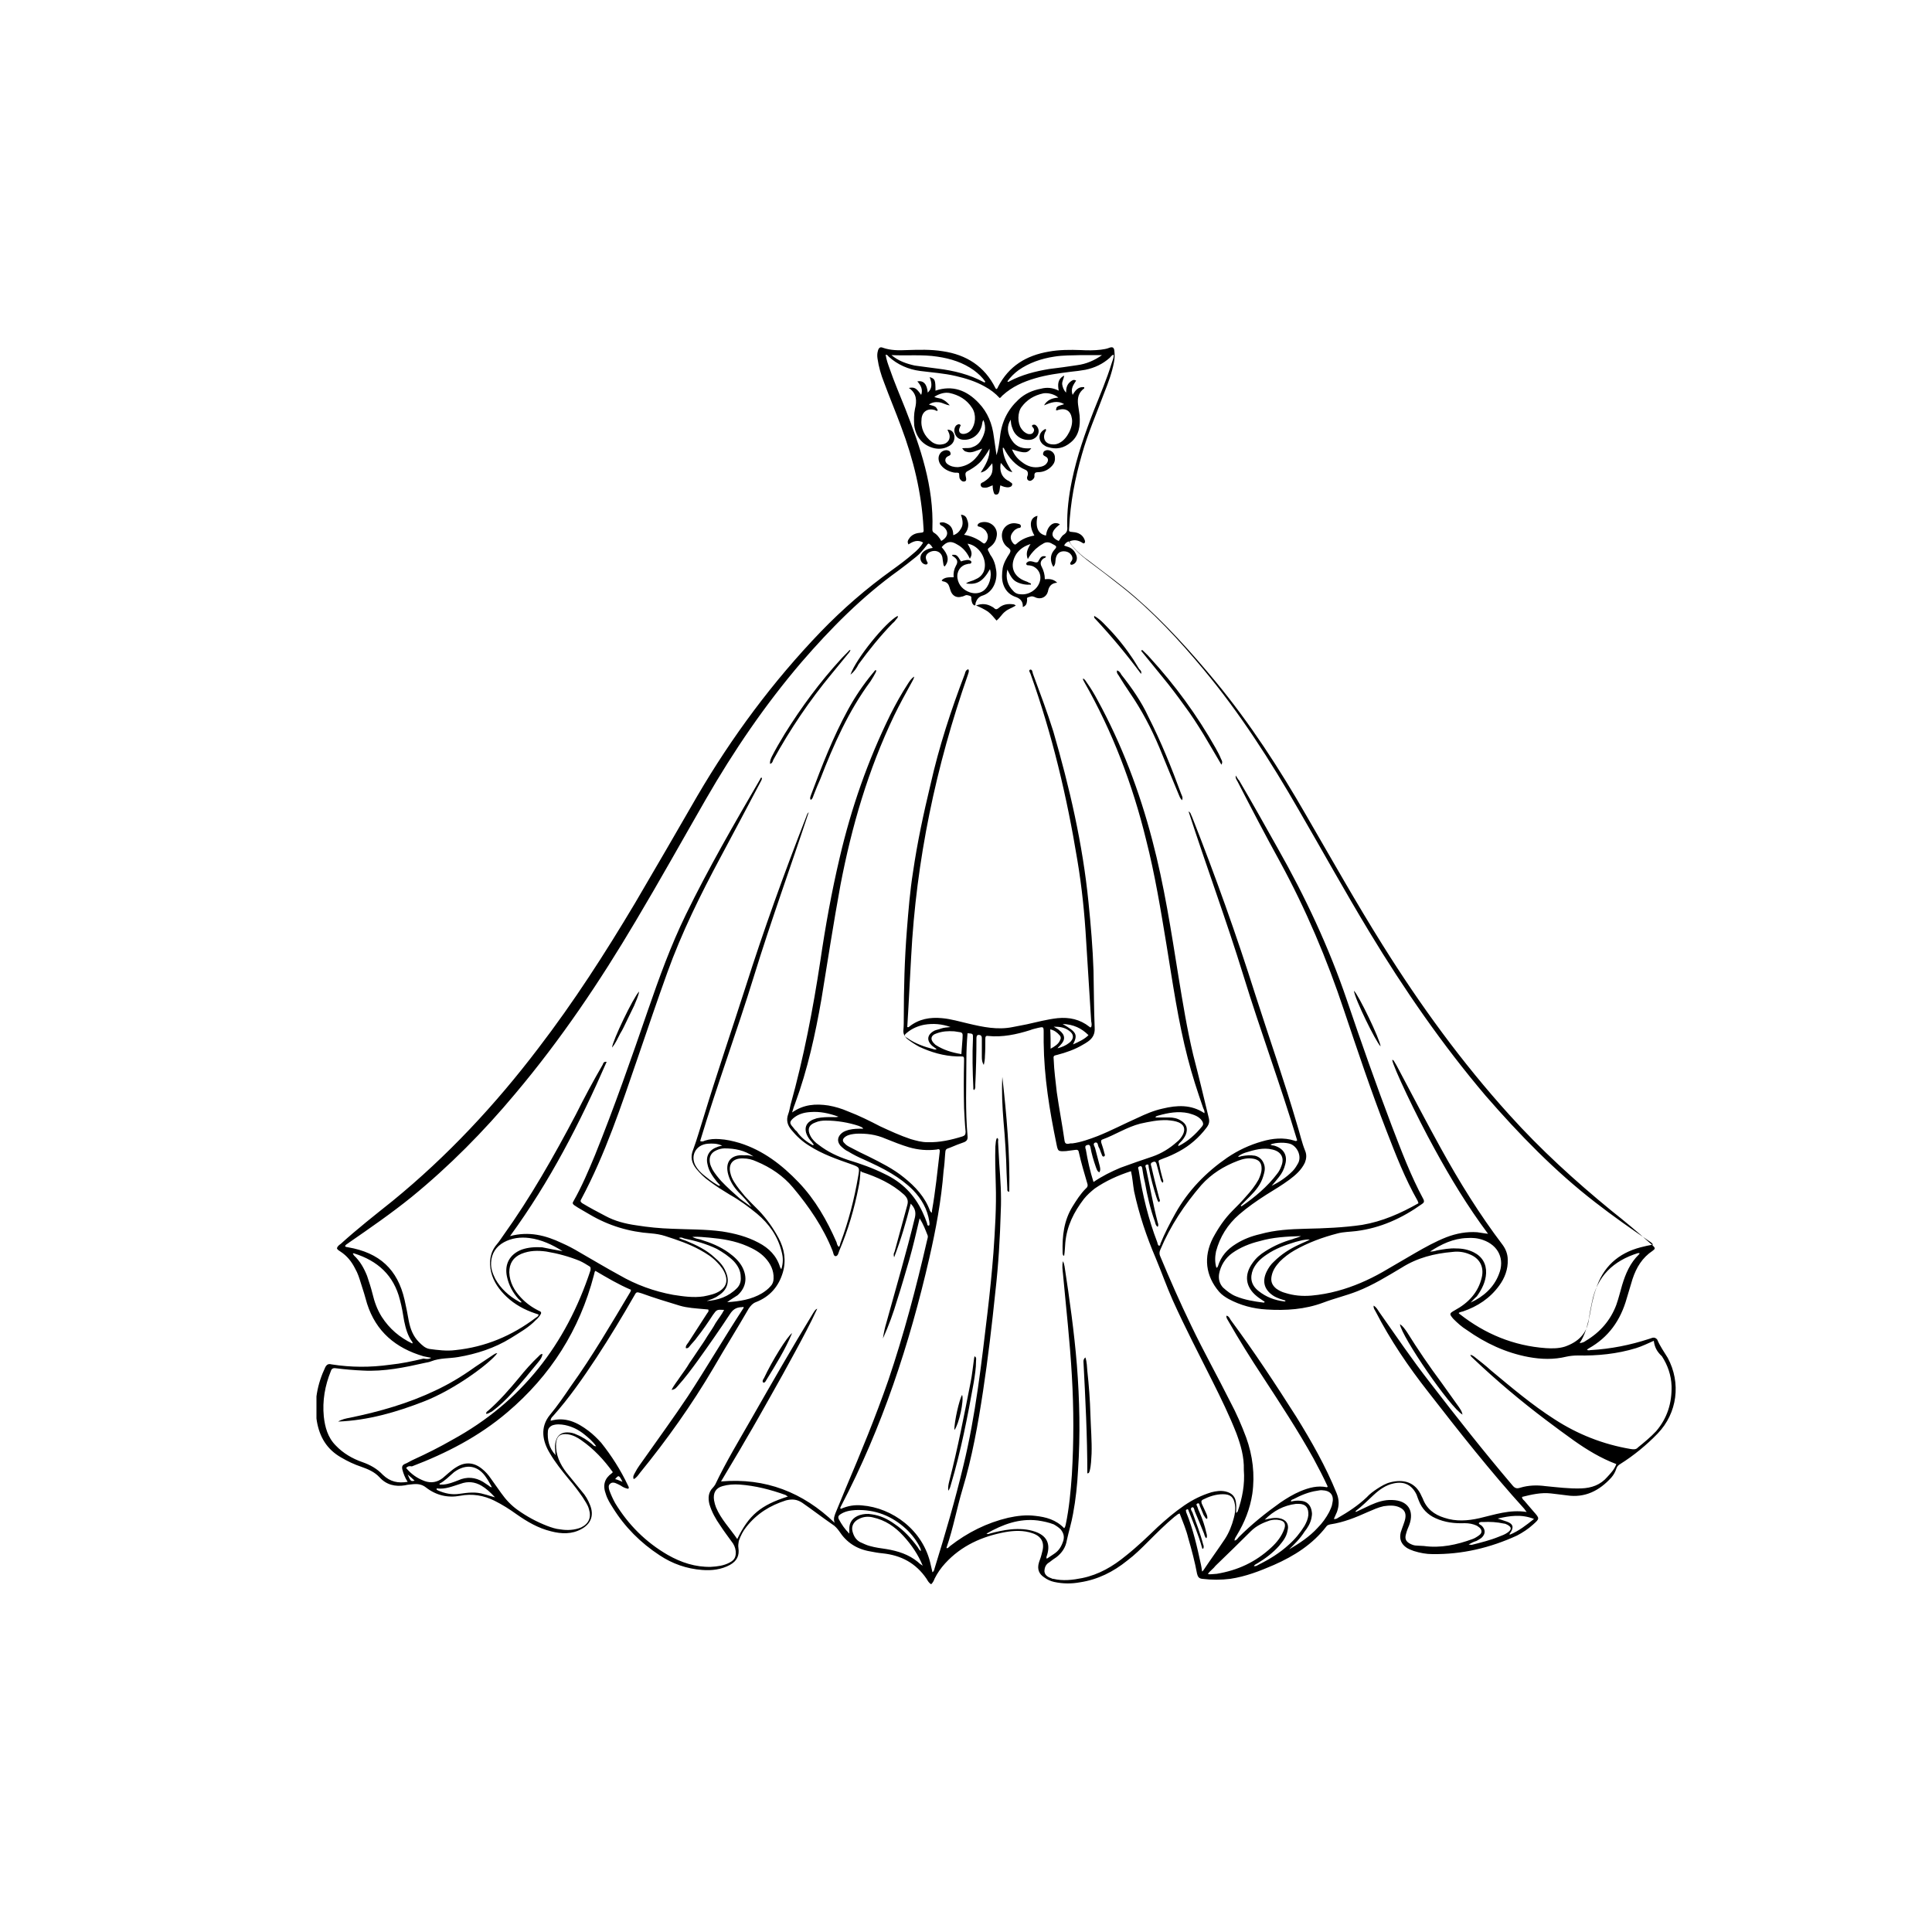 <?xml version="1.0" encoding="utf-8"?>
<!-- Generator: Adobe Illustrator 27.3.1, SVG Export Plug-In . SVG Version: 6.00 Build 0)  -->
<svg version="1.1" id="Layer_1" xmlns="http://www.w3.org/2000/svg" xmlns:xlink="http://www.w3.org/1999/xlink" x="0px" y="0px"
	 viewBox="0 0 50 50" style="enable-background:new 0 0 50 50;" xml:space="preserve">
<style type="text/css">
	.st0{fill:none;}
	.st1{stroke:#000000;stroke-miterlimit:10;}
	.st2{stroke:#000000;stroke-width:0.75;stroke-miterlimit:10;}
	.st3{clip-path:url(#SVGID_00000052796206717891214000000005965251142155774911_);}
	.st4{clip-path:url(#SVGID_00000176750679401675975730000006699409923744930214_);}
	.st5{fill:#FFFFFF;}
	.st6{clip-path:url(#SVGID_00000069375913121467774840000014443734693676715186_);}
	.st7{fill:#231F20;}
	.st8{clip-path:url(#SVGID_00000005948343783380698160000007153469564197077141_);}
	.st9{clip-path:url(#SVGID_00000008827205303218889630000006072074154021818517_);}
	.st10{clip-path:url(#SVGID_00000118380491263625808260000000396923836771441558_);}
	.st11{clip-path:url(#SVGID_00000178168764711902520630000001198365326208349825_);}
	.st12{clip-path:url(#SVGID_00000161599864583007391270000008253550750707813251_);}
	.st13{clip-path:url(#SVGID_00000179637912680431825010000011537354033263321506_);}
	.st14{clip-path:url(#SVGID_00000107560467528447200380000013149381317362813885_);}
	.st15{clip-path:url(#SVGID_00000067233539943368029370000016354625983747366540_);}
	.st16{clip-path:url(#SVGID_00000111180067270573457700000001684919336055567037_);}
	.st17{clip-path:url(#SVGID_00000045593256808812075590000012585453214063509425_);}
	.st18{clip-path:url(#SVGID_00000102535181530486297180000013412032077178920884_);}
	.st19{clip-path:url(#SVGID_00000086654854515354855670000015561468414558273950_);}
	.st20{clip-path:url(#SVGID_00000163057622003295365990000008759563138112516508_);}
	.st21{clip-path:url(#SVGID_00000069389605454959071980000000108563990293950876_);}
	.st22{clip-path:url(#SVGID_00000109747264150873501110000002677129381131769497_);}
	.st23{clip-path:url(#SVGID_00000177460832928191608450000009470999295095844508_);}
	.st24{clip-path:url(#SVGID_00000093167472168807264910000014213623429839826829_);}
	.st25{clip-path:url(#SVGID_00000165219151072474186430000001133548732245001108_);}
	.st26{clip-path:url(#SVGID_00000031909594639470815400000001004146376728944289_);}
	.st27{clip-path:url(#SVGID_00000029759297737291644780000012043813176768919940_);}
	.st28{clip-path:url(#SVGID_00000152231395408436762710000016275513551399606940_);}
	.st29{clip-path:url(#SVGID_00000000902031271385722760000004914287303776017329_);}
	.st30{clip-path:url(#SVGID_00000063634757337067735490000005432393904600947386_);}
	.st31{fill-rule:evenodd;clip-rule:evenodd;}
	.st32{clip-path:url(#SVGID_00000090271599954812090660000010356689822734000042_);}
	.st33{clip-path:url(#SVGID_00000034089037725708116630000001010176850485962639_);}
	.st34{stroke:#000000;stroke-width:0.5;stroke-miterlimit:10;}
	.st35{clip-path:url(#SVGID_00000160157338476125283800000013748139989607580095_);}
	.st36{clip-path:url(#SVGID_00000109010467628067828210000004957882646119461813_);}
	.st37{clip-path:url(#SVGID_00000047047823143801460350000012862461654519807148_);}
	.st38{fill:#1A1A1A;}
	.st39{clip-path:url(#SVGID_00000077319421702828459480000005274864045874046622_);}
	.st40{clip-path:url(#SVGID_00000107572379619737376150000004955763921849380000_);}
	.st41{clip-path:url(#SVGID_00000039097772317147398530000006076356498187607683_);}
	.st42{clip-path:url(#SVGID_00000066513567209728913550000011809594404682241435_);}
	.st43{clip-path:url(#SVGID_00000100372536284276511690000011262791299265504438_);}
	.st44{clip-path:url(#SVGID_00000106135715128092767470000008762699971588507777_);}
	.st45{clip-path:url(#SVGID_00000123423360653103171340000004398310604027309744_);}
	.st46{clip-path:url(#SVGID_00000030445344992025259020000014005563556617237385_);}
	.st47{clip-path:url(#SVGID_00000111871716174728236790000012241144328774906540_);}
	.st48{fill:#F1F1F1;}
	.st49{fill:#E8E8E8;}
	.st50{fill:#FEFEFE;}
	.st51{fill:#CCCCCC;}
	.st52{fill:#B3B3B3;}
	.st53{fill:#E6E6E6;}
	.st54{fill:#EBEBEB;}
	.st55{fill:#EEEEEE;}
	.st56{fill:#F8F8F8;}
	.st57{fill:#FBFBFB;}
	.st58{fill:#383838;}
	.st59{fill:#232323;}
	.st60{fill:#F6F6F6;}
	.st61{fill:#535353;}
	.st62{fill:#0A0A0A;}
	.st63{fill:#F5F5F5;}
	.st64{fill:#818181;}
	.st65{fill:#4A4A4A;}
	.st66{fill:#999999;}
	.st67{fill:url(#SVGID_00000030463807731046450290000017817530956512609206_);}
	.st68{fill:url(#SVGID_00000064339621296459903460000002050604149608104349_);}
	.st69{fill:#0E0E0D;}
	.st70{fill:#333333;}
	.st71{fill:#808080;}
	.st72{fill:url(#SVGID_00000003100068379330548110000006459801967312371364_);}
	.st73{fill:#666666;}
	.st74{fill:url(#SVGID_00000096752978778038297450000001230992709855495332_);}
	.st75{fill:url(#SVGID_00000111906223887206614240000016497771440433487773_);}
	.st76{fill:url(#SVGID_00000124842532754397655590000000972520449988490161_);}
	.st77{fill:url(#SVGID_00000139254853330606736940000016133746434068368548_);}
	.st78{fill:url(#SVGID_00000151503646003459562280000005770477310825785273_);}
	.st79{clip-path:url(#SVGID_00000052087395099441098290000017120804628803364540_);}
	.st80{clip-path:url(#SVGID_00000150793858209269671660000013185819173436233350_);}
	.st81{clip-path:url(#SVGID_00000049213229492890157230000017095756417768262075_);}
	.st82{clip-path:url(#SVGID_00000029042049437270512100000007904903141904798606_);}
	.st83{clip-path:url(#SVGID_00000181779276078675302650000005465254653118702220_);}
	.st84{fill:#241F20;stroke:#000000;stroke-width:0.5;stroke-miterlimit:10;}
	.st85{clip-path:url(#SVGID_00000163758543724340805970000010017538228781599154_);}
	.st86{clip-path:url(#SVGID_00000114754544095003808310000003010375033479847336_);}
	.st87{clip-path:url(#SVGID_00000047755134288215236120000002417480985355732116_);}
	.st88{clip-path:url(#SVGID_00000093865313038670764130000002774671755881846917_);}
	.st89{clip-path:url(#SVGID_00000052064244841159258190000008395513002611918481_);}
	.st90{clip-path:url(#SVGID_00000072974423742328879200000000198580928382727850_);}
	.st91{clip-path:url(#SVGID_00000139996382819550533310000002615574366897437096_);}
	.st92{clip-path:url(#SVGID_00000136374053006530681190000003909171804039969159_);}
	.st93{clip-path:url(#SVGID_00000047056968601832386940000003645410470570572426_);}
	.st94{clip-path:url(#SVGID_00000124867459795241616430000007111144290114664883_);}
	.st95{clip-path:url(#SVGID_00000062877854773701809730000010225168337136024743_);}
	.st96{clip-path:url(#SVGID_00000086662449464931968820000008424947791284407485_);}
	.st97{clip-path:url(#SVGID_00000117661111378916479070000004593744677580151998_);}
	.st98{clip-path:url(#SVGID_00000058568528051956744340000006432127285854664605_);}
	.st99{clip-path:url(#SVGID_00000027567816666818236550000017022969136588834983_);}
	.st100{clip-path:url(#SVGID_00000056422663452360184500000013937271455258991244_);}
	.st101{clip-path:url(#SVGID_00000132087531908527192770000010562051131548279950_);}
	.st102{clip-path:url(#SVGID_00000010312195352846012380000016628397644911686843_);}
	.st103{clip-path:url(#SVGID_00000181078578681356825540000010863098823588110242_);}
	.st104{clip-path:url(#SVGID_00000066486505101636201330000011251496656677791655_);}
	.st105{clip-path:url(#SVGID_00000073695622406360430550000005216984451377899188_);}
	.st106{clip-path:url(#SVGID_00000047773759757068519020000001636387464839437440_);}
	.st107{clip-path:url(#SVGID_00000120559751470432813300000006238828795679712133_);}
	.st108{clip-path:url(#SVGID_00000056397747347325172260000006282111780661734576_);}
	.st109{clip-path:url(#SVGID_00000007425912017553004730000018224983253447862160_);}
	.st110{clip-path:url(#SVGID_00000061450043183070310340000008401324136067236750_);}
	.st111{clip-path:url(#SVGID_00000093172376697009095570000012915492841913392296_);}
	.st112{clip-path:url(#SVGID_00000093873490877385361360000007625899125592099732_);}
	.st113{clip-path:url(#SVGID_00000021832240082049434570000003056987877069225128_);}
	.st114{clip-path:url(#SVGID_00000129196391989659092520000016582689581630438539_);}
	.st115{fill:#FFFFFF;stroke:#000000;stroke-miterlimit:10;}
	.st116{clip-path:url(#SVGID_00000152945689317454652150000016329301544264980897_);}
	.st117{clip-path:url(#SVGID_00000016790274405515405430000000658211431730167742_);}
	.st118{fill:none;stroke:#010101;stroke-miterlimit:10;}
	.st119{fill:#010101;stroke:#000000;stroke-miterlimit:10;}
	.st120{clip-path:url(#SVGID_00000008117673358128488180000013133898002282618518_);}
	.st121{fill:#010101;stroke:#010101;stroke-miterlimit:10;}
	.st122{clip-path:url(#SVGID_00000055676653979340923490000016770205132812644257_);}
	.st123{clip-path:url(#SVGID_00000109736635533915853250000010172679445731529885_);}
	.st124{clip-path:url(#SVGID_00000091000036377986509560000016585884150953670802_);}
	.st125{clip-path:url(#SVGID_00000101097999033157732630000011393405077637526425_);}
	.st126{clip-path:url(#SVGID_00000124139978594388424190000002076847789839483029_);}
	.st127{fill:none;stroke:#000000;stroke-width:3;stroke-miterlimit:10;}
	.st128{clip-path:url(#SVGID_00000104674889570960703320000008450320322460169373_);}
	.st129{clip-path:url(#SVGID_00000153702678027041110520000003748897792843480481_);}
	.st130{clip-path:url(#SVGID_00000023261315706203350480000005424886254814185402_);}
	.st131{clip-path:url(#SVGID_00000025403664353968793230000004762192617198562451_);}
	.st132{fill:#040606;}
	.st133{clip-path:url(#SVGID_00000005248562940009784540000008636888881909442434_);}
	.st134{clip-path:url(#SVGID_00000061444449974498847920000003287972368108396682_);}
	.st135{clip-path:url(#SVGID_00000073694050723388849660000010486933862080870564_);}
	.st136{clip-path:url(#SVGID_00000076575790327218998450000015220057847113233793_);}
	.st137{clip-path:url(#SVGID_00000009554237997467494770000015824183745680434062_);}
	.st138{clip-path:url(#SVGID_00000005948578439255328860000017563506421653968573_);}
	.st139{clip-path:url(#SVGID_00000093895560897610438540000008150271230819187330_);}
	.st140{fill:#FFFFFF;stroke:#000000;stroke-width:1.5;stroke-miterlimit:10;}
	.st141{clip-path:url(#SVGID_00000044887677595445572350000014623385263954808488_);}
	.st142{fill:#BDBCBC;}
	.st143{clip-path:url(#SVGID_00000004537933878265772700000015410780534855327637_);}
	.st144{fill:#2E2A2B;}
	.st145{clip-path:url(#SVGID_00000154387748787932228970000017707035676583230623_);}
	.st146{clip-path:url(#SVGID_00000056411887937238933990000016709519445960053646_);}
	.st147{clip-path:url(#SVGID_00000147943074589524607950000014191063251564083377_);}
	.st148{clip-path:url(#SVGID_00000116924284457359960510000002967557304025333919_);}
	.st149{clip-path:url(#SVGID_00000077324253002712263550000014155119358598740395_);}
	.st150{fill:#272324;}
	.st151{clip-path:url(#SVGID_00000065064295428346263070000014521023617811978906_);}
	.st152{clip-path:url(#SVGID_00000160192351721694954800000008812912257819116976_);}
	.st153{clip-path:url(#SVGID_00000123412155847426527810000000041802657768079250_);}
	.st154{clip-path:url(#SVGID_00000021797579812177395350000016905374764091980457_);}
	.st155{clip-path:url(#SVGID_00000064335553987644295920000005272032930395471027_);}
	.st156{clip-path:url(#SVGID_00000054264086559972563140000012730059059940697771_);}
	.st157{fill:none;stroke:#000000;stroke-width:0.874;stroke-linecap:round;stroke-linejoin:round;stroke-miterlimit:10;}
	.st158{clip-path:url(#SVGID_00000127044710876428860000000018304303039516371132_);}
	.st159{clip-path:url(#SVGID_00000114795157685041910420000014325225957366374784_);}
	.st160{clip-path:url(#SVGID_00000145056062325014032810000017318203870632289447_);}
	.st161{clip-path:url(#SVGID_00000076587297565768700190000010419666790450327449_);}
	.st162{clip-path:url(#SVGID_00000135669310470814133800000006062732668891103138_);}
	.st163{clip-path:url(#SVGID_00000182505113490981193470000015214931991341464760_);}
	.st164{clip-path:url(#SVGID_00000074436611202300085610000010978838748776268418_);}
	.st165{clip-path:url(#SVGID_00000051384186830892106950000000917540617375731334_);}
	.st166{clip-path:url(#SVGID_00000146492418466812614430000014060190941737407423_);}
	.st167{clip-path:url(#SVGID_00000155143805058641420620000010321084713916120212_);}
	.st168{clip-path:url(#SVGID_00000029028779454277189320000006599745396202501271_);}
	.st169{clip-path:url(#SVGID_00000015331377776695742110000004733754710912011441_);}
	.st170{clip-path:url(#SVGID_00000071549076436317906410000011106622730544383118_);}
	.st171{clip-path:url(#SVGID_00000150064508827682235990000015418652440416374177_);}
	.st172{clip-path:url(#SVGID_00000140016573157326819660000009792550975504523942_);}
	.st173{clip-path:url(#SVGID_00000124158548379376653330000002270509160216162232_);}
	.st174{clip-path:url(#SVGID_00000165940332538730187350000001681501338936732050_);}
	.st175{clip-path:url(#SVGID_00000008844630930604046700000008194738534466741144_);}
	.st176{clip-path:url(#SVGID_00000087406901717317052290000007928916860796858497_);}
	.st177{clip-path:url(#SVGID_00000045613149979746210420000003628335702618761890_);}
	.st178{clip-path:url(#SVGID_00000093856952795735333010000009635189693687276963_);}
	.st179{clip-path:url(#SVGID_00000145024283807357149170000006959415593880429223_);}
	.st180{clip-path:url(#SVGID_00000176022678233465146220000005545137394589039773_);}
	.st181{clip-path:url(#SVGID_00000067200029348572459760000003773528161150965905_);}
	.st182{clip-path:url(#SVGID_00000069381922728715645830000018324692592246831763_);}
	.st183{clip-path:url(#SVGID_00000088130579699270856690000013169135006552773761_);}
	.st184{clip-path:url(#SVGID_00000132060918412516498090000006599405814120232889_);}
	.st185{clip-path:url(#SVGID_00000131368891965235006930000012791282753144313010_);}
	.st186{clip-path:url(#SVGID_00000008863193532104981480000010501846237782886544_);}
	.st187{clip-path:url(#SVGID_00000157269556544415728600000001871349258854354597_);}
	.st188{clip-path:url(#SVGID_00000083806905993056304620000009748167893626039178_);}
	.st189{clip-path:url(#SVGID_00000165236398001903766590000005061372247483558060_);}
	.st190{clip-path:url(#SVGID_00000002342311205042957900000000838618149346694031_);}
	.st191{clip-path:url(#SVGID_00000173872258141470262220000010994902466465513380_);}
	.st192{clip-path:url(#SVGID_00000091016465140664792240000003477224270681188508_);}
	.st193{clip-path:url(#SVGID_00000110444089679331807860000005429561828613074337_);}
	.st194{clip-path:url(#SVGID_00000120546015156290082590000012186728887539660935_);}
	.st195{clip-path:url(#SVGID_00000073712370067228381160000001747440546419625108_);}
	.st196{fill:#E5E5E5;}
	.st197{fill:#1D1D1B;}
	.st198{fill:none;stroke:#000000;stroke-miterlimit:10;}
	.st199{fill:#FEFEFE;stroke:#000000;stroke-miterlimit:10;}
	.st200{clip-path:url(#SVGID_00000068677638741208612550000008048657335524942225_);}
	.st201{clip-path:url(#SVGID_00000068659851043085169110000018403686773879096753_);}
	.st202{clip-path:url(#SVGID_00000166648787628173803460000002394443904979881888_);}
	.st203{fill:#231F1F;}
	.st204{fill:#020000;}
	.st205{clip-path:url(#SVGID_00000137129429882810397730000005288218529265958039_);}
	.st206{clip-path:url(#SVGID_00000116940467617078014750000017082613615790269840_);}
	.st207{clip-path:url(#SVGID_00000038403697651812948280000002967342173959473334_);}
	.st208{clip-path:url(#SVGID_00000132802330139165210020000011345080120460933785_);}
	.st209{fill:#050000;}
	.st210{clip-path:url(#SVGID_00000013156298440570777350000000318654342470664372_);}
	.st211{clip-path:url(#SVGID_00000007421082669361498210000002401794501091500964_);}
	.st212{clip-path:url(#SVGID_00000046342003834010049960000012592326384075116202_);}
	.st213{clip-path:url(#SVGID_00000091007153007742191980000009658076941135611538_);}
	.st214{clip-path:url(#SVGID_00000160902619090565136040000001403191784891997108_);}
	.st215{clip-path:url(#SVGID_00000013154366562832441230000013004880811066409858_);}
	.st216{fill:#12100F;}
	.st217{clip-path:url(#SVGID_00000121262051705285059400000009041257244869300902_);}
	.st218{clip-path:url(#SVGID_00000181809162292863571880000011787052636946407575_);}
	.st219{fill:none;stroke:#000000;stroke-width:0.5;stroke-miterlimit:10;}
	.st220{clip-path:url(#SVGID_00000175285367814638856330000013579137047658564238_);}
	.st221{clip-path:url(#SVGID_00000088100351860283106560000002440375168246876338_);}
	.st222{clip-path:url(#SVGID_00000062897595238231800710000009262051107202874034_);}
	.st223{clip-path:url(#SVGID_00000091009184964111480690000002847874318732358300_);}
	.st224{fill:none;stroke:#000000;stroke-width:0.25;stroke-miterlimit:10;}
	.st225{clip-path:url(#SVGID_00000148647187015929301480000016634887826676608696_);}
	.st226{clip-path:url(#SVGID_00000057841166388318910590000008121391163098752147_);}
	.st227{clip-path:url(#SVGID_00000157281387867676517080000014432813040718930579_);}
</style>
<g>
	<g>
		<defs>
			<rect id="SVGID_00000116936706846536801170000017582185562507452043_" x="8.19" y="8.97" width="35.35" height="32.04"/>
		</defs>
		<clipPath id="SVGID_00000084515764415689576180000014440759944420456886_">
			<use xlink:href="#SVGID_00000116936706846536801170000017582185562507452043_"  style="overflow:visible;"/>
		</clipPath>
		<g style="clip-path:url(#SVGID_00000084515764415689576180000014440759944420456886_);">
			<path d="M11.16,35.14c-0.07-0.01-0.14-0.03-0.2-0.04c-0.72-0.21-1.23-0.64-1.46-1.36c-0.05-0.18-0.1-0.35-0.16-0.53
				c-0.04-0.13-0.08-0.26-0.15-0.38c-0.09-0.18-0.21-0.33-0.38-0.44c-0.03-0.02-0.07-0.04-0.09-0.08c0.01-0.06,0.06-0.09,0.1-0.12
				c0.43-0.39,0.89-0.75,1.34-1.11c1.42-1.16,2.66-2.49,3.77-3.95c0.92-1.2,1.73-2.46,2.5-3.75c0.54-0.92,1.08-1.85,1.61-2.77
				c0.9-1.54,1.96-2.97,3.2-4.26c0.57-0.59,1.18-1.12,1.85-1.6c0.18-0.13,0.37-0.27,0.54-0.42c0.1-0.08,0.2-0.18,0.26-0.29
				c-0.14-0.08-0.26-0.03-0.38,0.05c-0.03-0.06-0.02-0.1,0.01-0.14c0.06-0.1,0.16-0.15,0.28-0.16c0.11-0.01,0.11-0.01,0.1-0.13
				c-0.05-0.91-0.26-1.77-0.58-2.62c-0.14-0.38-0.3-0.76-0.44-1.14c-0.08-0.2-0.14-0.41-0.17-0.62c-0.01-0.07-0.01-0.13,0.01-0.2
				C22.74,9,22.78,8.97,22.85,9c0.2,0.07,0.41,0.07,0.62,0.06c0.31-0.01,0.62-0.02,0.93,0.03c0.61,0.09,1.08,0.39,1.36,0.95
				c0.01,0.01,0.01,0.02,0.02,0.03c0.03-0.01,0.04-0.03,0.05-0.06c0.28-0.54,0.73-0.81,1.31-0.91c0.27-0.05,0.56-0.05,0.83-0.04
				c0.18,0.01,0.35,0.01,0.52-0.01c0.07-0.01,0.15-0.02,0.22-0.05c0.08-0.03,0.12-0.01,0.13,0.08c0.01,0.1,0.01,0.19-0.01,0.29
				c-0.05,0.27-0.15,0.54-0.25,0.79c-0.2,0.54-0.43,1.06-0.58,1.6c-0.18,0.62-0.3,1.25-0.33,1.9c-0.01,0.1-0.01,0.1,0.1,0.11
				c0.14,0.01,0.25,0.07,0.3,0.2c0.01,0.03,0.02,0.06,0,0.08c-0.03,0.03-0.05,0-0.07-0.01c-0.1-0.06-0.2-0.08-0.32-0.03
				c0.01,0.05,0.05,0.09,0.08,0.13c0.13,0.15,0.27,0.27,0.43,0.38c0.4,0.31,0.81,0.6,1.2,0.94c0.76,0.66,1.43,1.41,2.07,2.18
				c0.89,1.08,1.65,2.25,2.35,3.47c0.65,1.12,1.29,2.26,1.98,3.36c0.97,1.55,2.04,3.02,3.27,4.38c0.81,0.9,1.7,1.71,2.64,2.48
				c0.34,0.27,0.68,0.55,1,0.84c0.03,0.02,0.06,0.05,0.08,0.07c0.06,0.06,0.06,0.08-0.01,0.13c-0.27,0.18-0.42,0.43-0.52,0.73
				c-0.05,0.16-0.1,0.33-0.15,0.5c-0.16,0.57-0.47,1.01-0.99,1.3c-0.01,0.01-0.02,0.01-0.04,0.03c0.04,0.03,0.07,0.01,0.1,0.01
				c0.52-0.03,1.02-0.13,1.51-0.29c0.03-0.01,0.06-0.02,0.09-0.03c0.05-0.01,0.09,0.01,0.12,0.05c0.07,0.17,0.18,0.32,0.27,0.47
				c0.35,0.65,0.25,1.43-0.26,1.96c-0.29,0.3-0.62,0.57-0.97,0.79c-0.05,0.03-0.08,0.06-0.1,0.12c-0.03,0.09-0.07,0.16-0.13,0.23
				c-0.31,0.34-0.68,0.53-1.15,0.46c-0.13-0.02-0.27-0.03-0.41-0.05c-0.26-0.03-0.51,0.03-0.75,0.09c0,0.05,0.03,0.07,0.06,0.1
				c0.08,0.09,0.16,0.19,0.24,0.28c0.16,0.18,0.16,0.18-0.02,0.34c-0.12,0.11-0.26,0.2-0.41,0.28c-0.7,0.32-1.42,0.49-2.19,0.48
				c-0.16,0-0.32-0.03-0.48-0.08c-0.06-0.02-0.13-0.05-0.18-0.08c-0.15-0.1-0.2-0.23-0.16-0.4c0.02-0.07,0.05-0.14,0.07-0.2
				c0.02-0.06,0.04-0.11,0.05-0.17c0.02-0.13-0.02-0.22-0.15-0.28c-0.13-0.06-0.27-0.05-0.41-0.03c-0.14,0.03-0.27,0.09-0.41,0.15
				c-0.31,0.14-0.63,0.27-0.97,0.32c-0.04,0.01-0.08,0.02-0.1,0.05c-0.36,0.47-0.84,0.77-1.36,1c-0.37,0.16-0.73,0.3-1.13,0.36
				c-0.24,0.03-0.48,0.03-0.73,0c-0.08-0.01-0.11-0.05-0.13-0.13c-0.06-0.32-0.14-0.62-0.23-0.93c-0.05-0.21-0.14-0.42-0.22-0.63
				c-0.06,0.01-0.09,0.06-0.13,0.08c-0.24,0.2-0.46,0.42-0.68,0.64c-0.18,0.18-0.35,0.35-0.55,0.5c-0.36,0.29-0.76,0.49-1.22,0.56
				c-0.22,0.04-0.44,0.04-0.67-0.01c-0.09-0.02-0.18-0.06-0.26-0.12c-0.12-0.08-0.19-0.2-0.13-0.39c0.03-0.08,0.06-0.17,0.08-0.26
				c0.07-0.24-0.01-0.41-0.25-0.49c-0.23-0.08-0.47-0.07-0.7-0.03c-0.6,0.11-1.14,0.35-1.56,0.81c-0.11,0.12-0.2,0.25-0.27,0.39
				c-0.02,0.05-0.04,0.1-0.09,0.15c-0.06-0.03-0.09-0.09-0.12-0.14c-0.28-0.41-0.66-0.61-1.14-0.66c-0.11-0.01-0.22-0.03-0.32-0.05
				c-0.35-0.06-0.61-0.23-0.8-0.52c-0.05-0.07-0.11-0.14-0.18-0.18c-0.26-0.18-0.52-0.38-0.78-0.56c-0.14-0.09-0.26-0.1-0.42-0.06
				c-0.41,0.13-0.75,0.34-1.02,0.68c-0.09,0.11-0.15,0.23-0.2,0.37c-0.01,0.06-0.02,0.12-0.01,0.18c0.03,0.2-0.04,0.34-0.22,0.44
				c-0.22,0.12-0.47,0.15-0.72,0.13c-0.4-0.03-0.77-0.16-1.1-0.38c-0.49-0.32-0.9-0.73-1.21-1.23c-0.07-0.11-0.14-0.22-0.18-0.35
				c-0.09-0.24-0.03-0.41,0.15-0.54c0.01-0.01,0.02-0.02,0.03-0.03c-0.23-0.32-0.49-0.6-0.82-0.83c-0.1-0.07-0.21-0.13-0.34-0.15
				c-0.2-0.03-0.3,0.05-0.31,0.25c-0.01,0.28,0.1,0.52,0.27,0.74c0.13,0.16,0.27,0.33,0.4,0.49c0.09,0.1,0.16,0.22,0.21,0.35
				c0.11,0.27,0.02,0.49-0.22,0.62c-0.25,0.14-0.52,0.13-0.79,0.06c-0.33-0.08-0.62-0.25-0.89-0.44c-0.18-0.13-0.37-0.25-0.57-0.35
				c-0.28-0.14-0.58-0.19-0.89-0.13c-0.32,0.06-0.62-0.01-0.88-0.21c-0.1-0.08-0.2-0.1-0.33-0.09c-0.07,0.01-0.15,0.01-0.22,0.03
				c-0.25,0.04-0.48-0.01-0.66-0.21c-0.13-0.14-0.3-0.21-0.47-0.27c-0.18-0.06-0.35-0.14-0.52-0.24c-0.37-0.21-0.56-0.53-0.63-0.94
				c-0.08-0.49,0.01-0.96,0.22-1.4c0.04-0.07,0.08-0.09,0.16-0.07c0.51,0.08,1,0.08,1.51,0.01c0.29-0.03,0.58-0.09,0.87-0.16
				C11.07,35.18,11.11,35.17,11.16,35.14z M24.14,14.18c-0.02-0.03-0.03-0.04-0.04-0.06c-0.07-0.07-0.07-0.07-0.13,0.01
				c-0.08,0.1-0.16,0.2-0.26,0.28c-0.15,0.12-0.3,0.24-0.45,0.35c-0.95,0.68-1.76,1.5-2.52,2.38c-0.94,1.1-1.75,2.29-2.47,3.54
				c-0.61,1.06-1.2,2.12-1.82,3.16c-0.93,1.57-1.94,3.07-3.12,4.47c-0.81,0.97-1.7,1.87-2.68,2.67c-0.52,0.42-1.07,0.8-1.62,1.18
				c-0.03,0.03-0.08,0.04-0.1,0.09c0.02,0.03,0.05,0.02,0.08,0.03c0.81,0.14,1.28,0.57,1.46,1.36c0.04,0.18,0.08,0.37,0.11,0.55
				c0.04,0.2,0.11,0.39,0.26,0.54c0.08,0.08,0.16,0.16,0.27,0.18c0.22,0.03,0.45,0.06,0.68,0.03c0.77-0.08,1.46-0.37,2.08-0.84
				c0.03-0.02,0.06-0.03,0.07-0.08c-0.03-0.01-0.06-0.02-0.09-0.03c-0.27-0.09-0.53-0.23-0.74-0.43c-0.19-0.18-0.34-0.39-0.4-0.64
				c-0.06-0.26-0.03-0.51,0.15-0.72c0.06-0.07,0.11-0.15,0.16-0.22c0.71-0.99,1.31-2.05,1.88-3.13c0.22-0.44,0.45-0.87,0.7-1.3
				c0.01-0.03,0.02-0.08,0.1-0.07c-0.69,1.58-1.47,3.1-2.5,4.51c0.49-0.13,0.92-0.02,1.34,0.18c0.16,0.07,0.31,0.15,0.46,0.24
				c0.35,0.2,0.68,0.4,1.03,0.59c0.43,0.25,0.9,0.42,1.39,0.51c0.26,0.04,0.52,0.08,0.79,0.04c0.15-0.03,0.3-0.06,0.42-0.14
				c0.15-0.1,0.2-0.23,0.15-0.4c-0.04-0.13-0.12-0.24-0.22-0.34c-0.13-0.14-0.28-0.23-0.44-0.32c-0.29-0.16-0.59-0.26-0.9-0.36
				c-0.12-0.04-0.25-0.06-0.37-0.07c-0.57-0.04-1.1-0.2-1.59-0.49c-0.13-0.08-0.27-0.15-0.4-0.24c-0.04-0.03-0.05-0.06-0.02-0.1
				c0.22-0.39,0.39-0.79,0.56-1.2c0.5-1.24,0.94-2.5,1.37-3.75c0.29-0.84,0.59-1.67,0.98-2.47c0.58-1.19,1.25-2.35,1.92-3.5
				c0.01-0.02,0.01-0.05,0.05-0.04c0,0.05-0.03,0.09-0.05,0.13c-0.34,0.64-0.68,1.29-1.02,1.92c-0.52,0.97-1.01,1.96-1.38,2.99
				c-0.26,0.72-0.51,1.46-0.76,2.19c-0.43,1.25-0.84,2.5-1.47,3.68c-0.03,0.05-0.01,0.07,0.03,0.1c0.2,0.12,0.39,0.22,0.6,0.33
				c0.24,0.13,0.51,0.2,0.79,0.24c0.31,0.05,0.62,0.08,0.93,0.09c0.43,0.02,0.86,0.01,1.3,0.07c0.32,0.05,0.64,0.13,0.94,0.29
				c0.27,0.14,0.47,0.34,0.56,0.64c0.01,0.01,0.01,0.02,0.03,0.05c0.05-0.16,0.05-0.3,0.01-0.45c-0.1-0.41-0.33-0.73-0.64-0.99
				c-0.22-0.18-0.45-0.35-0.7-0.49c-0.18-0.11-0.36-0.22-0.53-0.35c-0.13-0.09-0.24-0.2-0.34-0.32c-0.12-0.15-0.16-0.31-0.08-0.5
				c0.1-0.27,0.18-0.56,0.27-0.84c0.34-1.12,0.72-2.23,1.08-3.35c0.47-1.48,1-2.95,1.57-4.41c0.02-0.05,0.03-0.1,0.07-0.13
				c-0.47,1.42-0.98,2.82-1.42,4.25c-0.44,1.43-0.96,2.83-1.39,4.26c0.05,0.02,0.08,0.01,0.12-0.01c0.12-0.04,0.25-0.05,0.38-0.04
				c0.18,0.01,0.35,0.05,0.52,0.1c0.61,0.19,1.1,0.57,1.53,1.02c0.43,0.45,0.73,0.98,0.98,1.55c0.01,0.04,0.02,0.09,0.06,0.12
				c0.03-0.03,0.03-0.06,0.04-0.1c0.21-0.56,0.36-1.14,0.46-1.73c0.04-0.23,0.04-0.23-0.18-0.31c-0.37-0.13-0.75-0.26-1.09-0.48
				c-0.18-0.11-0.33-0.25-0.46-0.41c-0.1-0.12-0.14-0.25-0.08-0.41c0.03-0.08,0.04-0.16,0.06-0.24c0.34-1.22,0.58-2.47,0.77-3.72
				c0.13-0.89,0.29-1.78,0.5-2.67c0.3-1.29,0.73-2.52,1.31-3.7c0.14-0.28,0.29-0.55,0.46-0.81c0.04-0.06,0.08-0.13,0.16-0.18
				c-0.01,0.06-0.04,0.1-0.06,0.14c-0.16,0.29-0.32,0.58-0.46,0.87c-0.67,1.4-1.1,2.87-1.39,4.39c-0.18,0.98-0.33,1.96-0.49,2.94
				c-0.16,0.92-0.36,1.83-0.68,2.7c-0.03,0.07-0.05,0.14-0.08,0.24c0.3-0.21,0.61-0.23,0.94-0.18c0.17,0.03,0.34,0.08,0.5,0.15
				c0.29,0.11,0.57,0.25,0.84,0.39c0.26,0.12,0.52,0.24,0.79,0.33c0.14,0.04,0.28,0.08,0.43,0.08c0.32,0.01,0.62-0.06,0.91-0.15
				c0.06-0.02,0.08-0.05,0.08-0.12c-0.02-0.2-0.03-0.41-0.04-0.61c-0.01-0.41-0.01-0.82,0-1.23c0-0.11,0-0.11-0.1-0.11
				c-0.03,0-0.06,0-0.08,0c-0.35-0.01-0.68-0.11-0.98-0.25c-0.11-0.06-0.22-0.13-0.32-0.21c-0.06-0.06-0.1-0.13-0.09-0.22
				c0.01-0.11,0.01-0.22,0.01-0.33c0-0.75,0.02-1.5,0.08-2.26c0.04-0.51,0.08-1.01,0.16-1.51c0.11-0.76,0.27-1.5,0.45-2.25
				c0.22-0.98,0.53-1.93,0.89-2.87c0.01-0.04,0.02-0.1,0.09-0.12c0.03,0.05,0,0.1-0.01,0.14c-0.83,2.37-1.34,4.8-1.47,7.31
				c-0.02,0.43-0.05,0.86-0.07,1.3c-0.01,0.17-0.02,0.35-0.03,0.51c0.03,0.01,0.04,0,0.05-0.01c0.25-0.2,0.54-0.25,0.85-0.22
				c0.23,0.02,0.46,0.09,0.68,0.14c0.38,0.09,0.76,0.17,1.15,0.09c0.12-0.02,0.24-0.05,0.36-0.07c0.27-0.06,0.53-0.13,0.8-0.16
				c0.3-0.03,0.58,0.03,0.82,0.22c0.01,0.01,0.03,0.03,0.05,0.01c0.02-0.05,0.01-0.1,0-0.15c-0.04-0.69-0.09-1.38-0.13-2.07
				c-0.04-0.7-0.11-1.4-0.23-2.11c-0.27-1.64-0.65-3.24-1.21-4.81c-0.01-0.03-0.06-0.09-0.01-0.11c0.05-0.01,0.06,0.05,0.07,0.1
				c0.18,0.49,0.37,0.99,0.53,1.5c0.42,1.45,0.76,2.91,0.91,4.42c0.06,0.59,0.11,1.18,0.13,1.77c0.01,0.49,0.01,0.98,0.03,1.48
				c0.01,0.16-0.05,0.27-0.18,0.36c-0.04,0.03-0.08,0.05-0.13,0.08c-0.2,0.12-0.43,0.2-0.66,0.26c-0.1,0.02-0.1,0.03-0.09,0.13
				c0.01,0.28,0.05,0.56,0.08,0.84c0.06,0.42,0.14,0.83,0.2,1.25c0.01,0.07,0.04,0.09,0.11,0.08c0.03-0.01,0.06-0.01,0.1-0.01
				c0.22-0.03,0.44-0.11,0.65-0.19c0.35-0.14,0.69-0.32,1.03-0.47c0.21-0.1,0.42-0.19,0.65-0.24c0.37-0.09,0.74-0.11,1.08,0.12
				c0.01-0.05-0.01-0.09-0.03-0.13c-0.15-0.43-0.29-0.86-0.4-1.29c-0.25-0.96-0.39-1.95-0.55-2.93c-0.15-0.91-0.3-1.83-0.53-2.73
				c-0.35-1.43-0.87-2.8-1.6-4.08c-0.01-0.03-0.04-0.05-0.03-0.09c0.05,0.02,0.07,0.07,0.1,0.11c0.1,0.14,0.19,0.29,0.27,0.44
				c0.63,1.15,1.09,2.37,1.42,3.63c0.31,1.17,0.49,2.36,0.68,3.54c0.11,0.67,0.22,1.35,0.38,2.02c0.14,0.54,0.27,1.08,0.4,1.62
				c0.03,0.11,0.01,0.18-0.06,0.27c-0.19,0.25-0.43,0.46-0.71,0.61c-0.13,0.07-0.26,0.13-0.4,0.18c-0.17,0.07-0.13,0.03-0.1,0.2
				c0.02,0.11,0.05,0.22,0.08,0.33c0.01,0.03,0.03,0.06,0,0.1c-0.04-0.03-0.05-0.08-0.06-0.12c-0.03-0.12-0.07-0.25-0.1-0.37
				c-0.02-0.06-0.05-0.07-0.11-0.04c-0.06,0.03-0.03,0.08-0.02,0.12c0.06,0.27,0.13,0.54,0.2,0.81c0.01,0.03,0.04,0.07-0.01,0.1
				c-0.04-0.03-0.04-0.08-0.06-0.12c-0.08-0.25-0.15-0.51-0.2-0.77c-0.01-0.03,0.01-0.1-0.05-0.08c-0.06,0.01-0.03,0.07-0.02,0.1
				c0.1,0.46,0.18,0.93,0.3,1.39c0.01,0.03,0.03,0.08,0,0.12c-0.05-0.03-0.06-0.09-0.07-0.13c-0.12-0.33-0.2-0.68-0.26-1.02
				c-0.03-0.12-0.05-0.24-0.07-0.37c-0.01-0.03-0.01-0.05-0.05-0.05c-0.03,0.01-0.07,0.02-0.05,0.07c0,0.01,0.01,0.03,0.01,0.04
				c0.1,0.64,0.25,1.26,0.48,1.86c0.01,0.03,0.01,0.08,0.05,0.09c0.03-0.01,0.03-0.03,0.03-0.05c0.11-0.27,0.25-0.54,0.39-0.79
				c0.33-0.59,0.79-1.06,1.34-1.44c0.28-0.19,0.58-0.33,0.9-0.42c0.27-0.08,0.56-0.11,0.84-0.02c0.02,0.01,0.05,0.02,0.07-0.01
				c-0.43-1.43-0.95-2.83-1.39-4.26c-0.44-1.43-0.96-2.83-1.42-4.25c0.06,0.03,0.06,0.09,0.09,0.14c0.6,1.52,1.15,3.06,1.64,4.61
				c0.36,1.12,0.75,2.23,1.08,3.36c0.07,0.22,0.12,0.46,0.21,0.68c0.04,0.1,0.03,0.2-0.01,0.3c-0.09,0.19-0.24,0.32-0.4,0.44
				c-0.19,0.14-0.39,0.26-0.6,0.39c-0.25,0.16-0.48,0.32-0.7,0.51c-0.3,0.26-0.5,0.58-0.6,0.96c-0.03,0.15-0.03,0.28,0.01,0.42
				c0.03-0.01,0.03-0.02,0.04-0.04c0.08-0.26,0.24-0.44,0.47-0.58c0.19-0.12,0.4-0.2,0.62-0.25c0.39-0.11,0.78-0.13,1.18-0.14
				c0.48-0.01,0.98-0.03,1.46-0.1c0.53-0.09,1-0.3,1.46-0.56c-0.01-0.02-0.01-0.04-0.02-0.06c-0.33-0.58-0.57-1.2-0.81-1.82
				c-0.4-1.03-0.75-2.08-1.1-3.12c-0.44-1.32-0.98-2.6-1.65-3.83c-0.38-0.69-0.74-1.38-1.1-2.08c-0.02-0.04-0.06-0.08-0.05-0.16
				c0.04,0.06,0.06,0.1,0.09,0.13c0.34,0.58,0.66,1.15,0.99,1.74c0.72,1.27,1.33,2.57,1.8,3.95c0.37,1.09,0.75,2.17,1.16,3.25
				c0.25,0.65,0.49,1.29,0.82,1.9c0.03,0.07,0,0.09-0.04,0.12c-0.52,0.37-1.07,0.62-1.7,0.7c-0.16,0.02-0.33,0.02-0.48,0.06
				c-0.39,0.1-0.77,0.24-1.12,0.44c-0.14,0.08-0.27,0.18-0.38,0.29c-0.1,0.11-0.18,0.22-0.21,0.37c-0.03,0.14,0.01,0.24,0.12,0.33
				c0.07,0.05,0.15,0.09,0.23,0.11c0.22,0.07,0.44,0.09,0.68,0.07c0.22-0.02,0.45-0.06,0.67-0.12c0.41-0.11,0.8-0.28,1.17-0.49
				c0.28-0.16,0.56-0.33,0.84-0.49c0.26-0.15,0.53-0.3,0.81-0.41c0.26-0.1,0.53-0.15,0.8-0.13c0.09,0.01,0.17,0.03,0.28,0.04
				c-0.53-0.71-0.97-1.44-1.38-2.19c-0.48-0.87-1.08-2.14-1.1-2.31c0.02,0,0.03,0.01,0.04,0.02c0.05,0.08,0.1,0.17,0.14,0.25
				c0.36,0.68,0.71,1.35,1.08,2.02c0.48,0.87,1,1.71,1.6,2.5c0.08,0.11,0.13,0.24,0.13,0.38c0.01,0.25-0.08,0.48-0.22,0.67
				c-0.24,0.33-0.56,0.54-0.94,0.67c-0.03,0.01-0.07,0.01-0.11,0.04c0.01,0.01,0.01,0.02,0.03,0.03c0.65,0.51,1.39,0.82,2.23,0.88
				c0.16,0.01,0.33,0.01,0.49-0.04c0.34-0.12,0.57-0.33,0.62-0.71c0.01-0.03,0.01-0.06,0.02-0.09c0.04-0.22,0.08-0.46,0.16-0.68
				c0.18-0.58,0.58-0.94,1.16-1.09c0.11-0.03,0.21-0.05,0.32-0.07c-0.03-0.05-0.07-0.07-0.1-0.09c-0.47-0.32-0.94-0.65-1.39-1
				c-1.05-0.81-1.97-1.76-2.84-2.76c-1.12-1.32-2.11-2.75-3.01-4.24c-0.63-1.04-1.22-2.11-1.83-3.16c-0.73-1.27-1.52-2.5-2.45-3.62
				c-0.64-0.77-1.32-1.51-2.11-2.14c-0.3-0.24-0.6-0.47-0.91-0.7c-0.18-0.14-0.35-0.29-0.48-0.49c-0.06,0.02-0.1,0.06-0.12,0.11
				c0.04,0.01,0.08,0.03,0.12,0.04c0.1,0.04,0.16,0.11,0.2,0.22c0.03,0.1-0.01,0.2-0.1,0.23c-0.02,0.01-0.05,0.01-0.06-0.01
				c-0.01-0.01,0-0.03,0.01-0.05c0.05-0.06,0.06-0.11,0.02-0.18c-0.04-0.06-0.09-0.09-0.16-0.1c-0.14-0.02-0.23,0.06-0.25,0.2
				c-0.01,0.07,0,0.14-0.06,0.2c-0.09-0.15-0.08-0.31,0.01-0.42c0.09-0.1,0.09-0.11-0.03-0.17c-0.09-0.06-0.18-0.06-0.26,0
				c-0.06,0.03-0.12,0.08-0.18,0.13c-0.08,0.08-0.15,0.16-0.2,0.26c-0.06-0.15-0.01-0.26,0.07-0.39c-0.16,0.05-0.28,0.13-0.37,0.26
				c-0.18,0.29-0.09,0.58,0.24,0.7c0.03,0.01,0.06,0.02,0.09,0.04c0.02,0.01,0.06,0.01,0.05,0.05c-0.12,0.01-0.25-0.01-0.37-0.07
				c-0.12-0.06-0.17-0.18-0.24-0.32c-0.05,0.23,0.01,0.41,0.15,0.55c0.05,0.06,0.12,0.09,0.2,0.09c0.2,0.02,0.41-0.11,0.48-0.3
				c0.07-0.18-0.01-0.36-0.18-0.43c-0.04-0.01-0.07-0.02-0.11-0.02c-0.03,0-0.05-0.01-0.05-0.04c0-0.03,0.02-0.03,0.04-0.05
				c0.05-0.03,0.12-0.01,0.18,0.01c0.05,0.01,0.08,0.01,0.1-0.04c0.06-0.11,0.09-0.13,0.19-0.11c-0.01,0.04-0.04,0.04-0.06,0.05
				c-0.08,0.06-0.1,0.13-0.05,0.22c0.05,0.1,0.08,0.2,0.08,0.32c0.11-0.01,0.22-0.01,0.32,0.09c-0.16,0.01-0.22,0.11-0.24,0.23
				c0,0.01-0.01,0.01-0.01,0.03c-0.05,0.12-0.17,0.17-0.29,0.13c-0.03-0.01-0.06-0.03-0.08-0.03c-0.05-0.02-0.09,0.01-0.14,0.02
				c-0.04,0.02-0.01,0.06-0.02,0.09c-0.01,0.06-0.01,0.12-0.11,0.16c0.01-0.16-0.08-0.23-0.21-0.27c-0.15-0.06-0.25-0.17-0.3-0.33
				c-0.04-0.13-0.03-0.27-0.01-0.41c0.03-0.14,0.1-0.26,0.18-0.38c0.03-0.06,0.03-0.09-0.03-0.14c-0.11-0.07-0.16-0.18-0.17-0.29
				c-0.02-0.23,0.18-0.39,0.39-0.34c0.04,0.01,0.1,0.01,0.1,0.07c0,0.05-0.05,0.04-0.08,0.05c-0.04,0.02-0.08,0.04-0.11,0.08
				c-0.09,0.1-0.1,0.2-0.01,0.31c0.03,0.03,0.05,0.05,0.09,0.01c0.13-0.12,0.29-0.18,0.46-0.21c-0.15-0.27-0.11-0.47,0.08-0.51
				c-0.06,0.29,0.01,0.47,0.22,0.51c0.03-0.25,0.2-0.39,0.36-0.29c-0.24,0.18-0.26,0.33-0.03,0.43c0.04-0.05,0.07-0.13,0.14-0.17
				c0.07-0.05,0.09-0.11,0.08-0.2c-0.01-0.4,0.04-0.8,0.12-1.19c0.13-0.63,0.34-1.23,0.57-1.82c0.16-0.4,0.33-0.8,0.46-1.22
				c0.02-0.07,0.06-0.14,0.05-0.22c-0.05,0.01-0.07,0.05-0.1,0.08c-0.18,0.16-0.39,0.26-0.63,0.31c-0.12,0.02-0.25,0.04-0.37,0.05
				c-0.31,0.04-0.63,0.08-0.93,0.17c-0.31,0.09-0.6,0.22-0.84,0.44c-0.03,0.02-0.04,0.06-0.08,0.07c-0.11-0.12-0.24-0.22-0.39-0.3
				c-0.23-0.13-0.49-0.21-0.75-0.27c-0.3-0.07-0.61-0.09-0.92-0.13c-0.3-0.04-0.58-0.16-0.81-0.37c-0.02-0.02-0.03-0.05-0.08-0.05
				c0.02,0.13,0.06,0.24,0.1,0.35c0.12,0.35,0.27,0.7,0.41,1.05c0.39,1,0.74,2.01,0.7,3.11c0,0.04,0,0.06,0.03,0.09
				c0.09,0.05,0.15,0.13,0.2,0.22c0.19-0.11,0.2-0.26,0.04-0.38c-0.03-0.02-0.08-0.02-0.08-0.09c0.09-0.03,0.15,0,0.22,0.04
				c0.1,0.06,0.13,0.17,0.13,0.28c0.1-0.03,0.16-0.1,0.2-0.17c0.07-0.11,0.04-0.23,0-0.36c0.1,0.01,0.14,0.06,0.16,0.13
				c0.06,0.14,0.02,0.28-0.08,0.39c0.18,0.03,0.34,0.1,0.47,0.2c0.03,0.02,0.05,0.04,0.08,0.01c0.07-0.07,0.09-0.19,0.03-0.28
				c-0.03-0.06-0.09-0.1-0.15-0.13c-0.03-0.01-0.09-0.01-0.08-0.05c0.01-0.04,0.05-0.06,0.09-0.07c0.24-0.06,0.46,0.14,0.4,0.38
				c-0.02,0.1-0.07,0.18-0.16,0.25c-0.08,0.06-0.08,0.06-0.03,0.15c0.01,0.02,0.02,0.04,0.03,0.06c0.09,0.12,0.13,0.25,0.15,0.39
				c0.04,0.25-0.06,0.58-0.37,0.67c-0.08,0.03-0.13,0.09-0.16,0.18c-0.01,0.02,0.01,0.06-0.03,0.07c-0.06-0.03-0.07-0.09-0.08-0.15
				c-0.01-0.03,0.02-0.08-0.04-0.1c-0.04-0.01-0.08-0.03-0.12-0.01c-0.03,0.01-0.06,0.03-0.09,0.03c-0.12,0.04-0.23-0.01-0.28-0.13
				c-0.01-0.03-0.03-0.08-0.04-0.12c-0.02-0.07-0.06-0.12-0.14-0.14c-0.02,0-0.05-0.01-0.06-0.03c0.08-0.09,0.2-0.08,0.31-0.08
				c-0.01-0.11,0.01-0.21,0.06-0.3c0.06-0.1,0.04-0.17-0.07-0.24c-0.01-0.01-0.03-0.01-0.03-0.04c0.11-0.01,0.13,0,0.23,0.17
				c0.02-0.01,0.04-0.01,0.06-0.02c0.06-0.01,0.11-0.03,0.16-0.01c0.03,0.01,0.05,0.02,0.05,0.05c0,0.03-0.03,0.04-0.05,0.04
				c-0.02,0-0.04,0-0.06,0.01c-0.17,0.03-0.28,0.19-0.25,0.37c0.03,0.18,0.15,0.3,0.32,0.36c0.12,0.04,0.25,0.03,0.35-0.04
				c0.15-0.11,0.23-0.37,0.17-0.56c-0.18,0.32-0.34,0.41-0.62,0.37c0.08-0.06,0.16-0.06,0.23-0.1c0.1-0.04,0.18-0.1,0.23-0.21
				c0.11-0.29-0.1-0.67-0.42-0.72c0.12,0.21,0.13,0.27,0.06,0.39c-0.07-0.16-0.18-0.29-0.33-0.37c-0.16-0.1-0.27-0.08-0.4,0.07
				c0.18,0.2,0.2,0.35,0.08,0.5c-0.04-0.02-0.03-0.05-0.04-0.09c-0.01-0.04-0.01-0.09-0.02-0.14c-0.03-0.16-0.2-0.22-0.35-0.13
				c-0.09,0.06-0.1,0.13-0.05,0.23c0.01,0.02,0.03,0.04,0.01,0.06c-0.02,0.03-0.05,0.02-0.08,0.01c-0.08-0.03-0.12-0.13-0.09-0.22
				C23.86,14.28,23.98,14.2,24.14,14.18z M25.8,29.45c0.05,0.02,0.03,0.06,0.03,0.1c0.01,0.18,0.02,0.37,0.03,0.55
				c0.03,0.41,0.06,0.83,0.04,1.24c-0.02,0.7-0.06,1.39-0.14,2.09c-0.09,0.87-0.19,1.72-0.32,2.58c-0.13,0.85-0.28,1.7-0.53,2.53
				c-0.15,0.5-0.24,1.01-0.41,1.5c-0.01,0.01,0,0.03,0.01,0.03c0.03-0.01,0.06-0.04,0.08-0.06c0.45-0.35,0.95-0.6,1.5-0.73
				c0.23-0.05,0.46-0.08,0.7-0.05c0.28,0.03,0.54,0.1,0.75,0.32c0.03-0.03,0.03-0.06,0.04-0.09c0.09-0.43,0.13-0.87,0.16-1.3
				c0.05-0.85,0.05-1.69,0-2.55c-0.05-0.89-0.15-1.76-0.23-2.64c-0.01-0.1-0.03-0.22,0-0.33c0.02,0.04,0.03,0.08,0.04,0.13
				c0.13,0.85,0.25,1.7,0.32,2.56c0.07,0.9,0.09,1.81,0.03,2.71c-0.02,0.38-0.06,0.77-0.13,1.14c-0.04,0.23-0.11,0.45-0.16,0.68
				c-0.03,0.19-0.13,0.33-0.27,0.44c-0.06,0.04-0.12,0.08-0.18,0.13c-0.09,0.05-0.13,0.13-0.13,0.24c0.01,0.1,0.1,0.15,0.19,0.18
				c0.01,0.01,0.03,0.01,0.04,0.01c0.25,0.06,0.5,0.03,0.75-0.02c0.43-0.09,0.79-0.3,1.13-0.58c0.29-0.23,0.56-0.49,0.82-0.74
				c0.22-0.2,0.44-0.39,0.69-0.56c0.22-0.15,0.44-0.26,0.7-0.34c0.12-0.03,0.24-0.05,0.37-0.02c0.17,0.04,0.26,0.14,0.27,0.32
				c0.01,0.07,0,0.15,0,0.24c0.02-0.03,0.04-0.03,0.04-0.04c0.12-0.35,0.19-0.7,0.16-1.08C32.2,37.7,32.11,37.4,32,37.1
				c-0.18-0.46-0.4-0.91-0.62-1.35c-0.35-0.7-0.71-1.39-1.03-2.1c-0.16-0.36-0.29-0.73-0.44-1.09c-0.24-0.56-0.43-1.13-0.56-1.73
				c-0.03-0.17-0.04-0.35-0.08-0.52c-0.34,0.11-0.65,0.25-0.94,0.45c-0.1,0.08-0.2,0.17-0.28,0.27c-0.26,0.34-0.44,0.7-0.48,1.13
				c-0.01,0.11-0.01,0.22-0.03,0.34c-0.02-0.01-0.03-0.01-0.03-0.02c-0.01-0.03-0.01-0.05-0.01-0.08c-0.01-0.41,0.03-0.81,0.26-1.18
				c0.1-0.16,0.2-0.32,0.34-0.46c0.04-0.03,0.06-0.07,0.04-0.13c-0.08-0.27-0.16-0.54-0.22-0.81c-0.01-0.06-0.04-0.07-0.1-0.06
				c-0.08,0.01-0.16,0.02-0.23,0.03c-0.21,0.01-0.21,0.01-0.25-0.19c-0.18-0.87-0.32-1.73-0.33-2.62c0-0.09,0-0.18,0-0.27
				c0-0.14-0.01-0.14-0.14-0.11c-0.07,0.02-0.14,0.03-0.21,0.06c-0.35,0.11-0.72,0.19-1.09,0.15c-0.06-0.01-0.07,0.02-0.07,0.08
				c0,0.15,0,0.3-0.01,0.44c0,0.07-0.01,0.15-0.03,0.23c-0.04-0.06-0.05-0.13-0.05-0.2c0-0.16,0-0.32,0-0.48
				c0-0.03,0-0.07-0.04-0.09c-0.07-0.02-0.1,0-0.1,0.09c0,0.4-0.01,0.8-0.03,1.2c0,0.04,0.01,0.09-0.03,0.13
				c-0.03-0.02-0.02-0.04-0.02-0.06c-0.02-0.42-0.03-0.85-0.01-1.27c0-0.13,0.01-0.13-0.14-0.14c-0.02,0.23-0.03,0.46-0.03,0.68
				c0,0.66-0.03,1.32,0.03,1.98c0.01,0.09-0.02,0.13-0.09,0.16c-0.12,0.04-0.24,0.09-0.36,0.14c-0.12,0.04-0.12,0.04-0.13,0.17
				c-0.01,0.15-0.02,0.29-0.04,0.43c-0.06,0.77-0.2,1.52-0.37,2.26c-0.51,2.22-1.22,4.38-2.28,6.41c-0.01,0.03-0.04,0.05-0.01,0.08
				c0.18-0.08,0.36-0.11,0.55-0.09c0.77,0.06,1.59,0.63,1.78,1.55c0.01,0.06,0.03,0.11,0.04,0.18c0.05-0.03,0.05-0.08,0.06-0.11
				c0.27-0.87,0.53-1.76,0.74-2.64c0.32-1.31,0.47-2.66,0.63-4c0.06-0.51,0.11-1.01,0.15-1.52c0.04-0.59,0.08-1.18,0.06-1.78
				c-0.01-0.33-0.02-0.65-0.01-0.97C25.77,29.57,25.77,29.51,25.8,29.45z M42.8,34.7c-0.16,0.07-0.3,0.14-0.46,0.19
				c-0.49,0.15-1,0.2-1.51,0.19c-0.1,0-0.2,0.01-0.29,0.03c-0.33,0.08-0.65,0.07-0.98,0.01c-0.59-0.11-1.12-0.36-1.6-0.7
				c-0.13-0.08-0.24-0.18-0.35-0.29c-0.11-0.13-0.1-0.14,0.04-0.22c0.35-0.19,0.61-0.46,0.7-0.86c0.06-0.27-0.06-0.49-0.32-0.59
				c-0.14-0.06-0.29-0.08-0.44-0.06c-0.47,0.04-0.91,0.15-1.32,0.41c-0.37,0.22-0.74,0.45-1.15,0.61c-0.28,0.11-0.58,0.18-0.87,0.29
				c-0.48,0.18-0.97,0.21-1.47,0.18c-0.35-0.02-0.68-0.11-0.98-0.27c-0.09-0.05-0.18-0.11-0.25-0.19c-0.35-0.41-0.41-0.9-0.16-1.39
				c0.14-0.26,0.3-0.5,0.51-0.71c0.12-0.12,0.24-0.24,0.35-0.37c0.12-0.13,0.23-0.27,0.32-0.43c0.04-0.09,0.08-0.18,0.08-0.29
				c0-0.14-0.06-0.22-0.2-0.25c-0.15-0.03-0.28,0-0.41,0.05c-0.37,0.14-0.69,0.34-0.95,0.63c-0.43,0.5-0.8,1.05-1.06,1.67
				c-0.03,0.06-0.03,0.12,0,0.18c0.25,0.6,0.51,1.19,0.8,1.79c0.32,0.67,0.68,1.31,1.01,1.97c0.16,0.3,0.29,0.6,0.41,0.92
				c0.17,0.47,0.23,0.96,0.16,1.46c-0.06,0.39-0.2,0.74-0.4,1.07c-0.02,0.04-0.06,0.08-0.06,0.14c0.06-0.01,0.08-0.06,0.11-0.09
				c0.33-0.33,0.69-0.62,1.07-0.89c0.16-0.11,0.34-0.22,0.53-0.3c0.22-0.09,0.44-0.15,0.68-0.1c0.01,0,0.01-0.01,0.02-0.02
				c-0.11-0.24-0.24-0.49-0.37-0.73c-0.4-0.72-0.86-1.42-1.31-2.11c-0.31-0.47-0.61-0.95-0.89-1.44c-0.02-0.04-0.06-0.08-0.05-0.14
				c0.06,0.01,0.08,0.06,0.11,0.11c0.6,0.81,1.16,1.66,1.7,2.51c0.39,0.63,0.76,1.28,1.04,1.97c0.07,0.17,0.07,0.32,0.01,0.49
				c-0.03,0.06-0.05,0.12-0.08,0.18c0.05,0.01,0.08-0.01,0.11-0.03c0.26-0.15,0.52-0.32,0.74-0.53c0.08-0.09,0.18-0.16,0.27-0.22
				c0.11-0.07,0.22-0.14,0.35-0.17c0.31-0.08,0.64-0.02,0.8,0.36c0.01,0.02,0.02,0.04,0.03,0.06c0.1,0.27,0.3,0.42,0.56,0.5
				c0.3,0.1,0.6,0.08,0.91,0.01c0.39-0.09,0.78-0.23,1.22-0.16c-0.03-0.04-0.05-0.06-0.06-0.08c-0.88-0.97-1.69-2-2.49-3.03
				c-0.51-0.65-0.98-1.34-1.36-2.08c-0.02-0.04-0.06-0.08-0.05-0.15c0.07,0.04,0.1,0.1,0.14,0.16c0.43,0.61,0.85,1.23,1.31,1.82
				c0.7,0.91,1.41,1.81,2.15,2.68c0.06,0.07,0.11,0.08,0.2,0.05c0.2-0.06,0.42-0.07,0.64-0.04c0.31,0.03,0.62,0.07,0.93,0.06
				c0.27-0.01,0.5-0.09,0.68-0.3c0.09-0.1,0.18-0.19,0.23-0.33c-0.4-0.15-0.76-0.37-1.1-0.61c-0.24-0.17-0.48-0.35-0.72-0.53
				c-0.65-0.49-1.28-1.02-1.87-1.58c-0.03-0.03-0.07-0.06-0.09-0.1c0.05-0.01,0.06,0.02,0.09,0.03c0.15,0.12,0.31,0.24,0.45,0.37
				c0.53,0.44,1.06,0.89,1.64,1.26c0.6,0.39,1.26,0.65,1.97,0.77c0.07,0.01,0.14,0.02,0.19-0.04c0.16-0.13,0.33-0.27,0.47-0.42
				c0.29-0.34,0.41-0.73,0.4-1.17c-0.01-0.28-0.1-0.54-0.25-0.77C42.88,34.98,42.82,34.86,42.8,34.7z M22.27,30.31
				c-0.01,0.14-0.02,0.28-0.05,0.41c-0.11,0.56-0.27,1.11-0.5,1.65c-0.02,0.05-0.03,0.13-0.09,0.14c-0.06,0-0.06-0.08-0.08-0.13
				c-0.24-0.61-0.61-1.15-1.03-1.65c-0.25-0.3-0.58-0.52-0.94-0.67c-0.11-0.05-0.22-0.08-0.35-0.08c-0.28-0.01-0.38,0.16-0.33,0.37
				c0.02,0.09,0.05,0.16,0.1,0.24c0.08,0.13,0.18,0.25,0.28,0.37c0.12,0.13,0.24,0.25,0.36,0.37c0.2,0.21,0.37,0.45,0.51,0.71
				c0.15,0.28,0.2,0.58,0.11,0.89c-0.11,0.37-0.34,0.63-0.7,0.77c-0.08,0.03-0.13,0.09-0.18,0.16c-0.3,0.52-0.62,1.03-0.92,1.55
				c-0.56,0.95-1.2,1.85-1.9,2.71c-0.04,0.05-0.08,0.12-0.16,0.16c-0.03-0.07,0.01-0.12,0.03-0.16c0.07-0.14,0.16-0.25,0.25-0.38
				c0.38-0.54,0.76-1.06,1.12-1.6c0.49-0.75,0.94-1.52,1.43-2.27c0.01-0.01,0.02-0.03,0.01-0.05c-0.02,0.01-0.05,0.01-0.07,0.01
				c-0.13,0.01-0.21,0.07-0.28,0.18c-0.27,0.41-0.55,0.81-0.83,1.2c-0.16,0.22-0.33,0.45-0.52,0.66c-0.03,0.03-0.06,0.09-0.16,0.1
				c0.07-0.14,0.16-0.24,0.23-0.35c0.08-0.11,0.16-0.22,0.23-0.34c0.08-0.12,0.16-0.23,0.23-0.34c0.08-0.12,0.16-0.23,0.23-0.35
				c0.07-0.11,0.15-0.22,0.22-0.35c0.07-0.11,0.16-0.22,0.22-0.34c-0.19-0.01-0.19-0.01-0.29,0.13c-0.13,0.2-0.26,0.39-0.41,0.58
				c-0.06,0.09-0.14,0.16-0.2,0.24c-0.02,0.03-0.05,0.05-0.09,0.04c-0.01-0.06,0.03-0.1,0.06-0.14c0.16-0.25,0.33-0.51,0.49-0.76
				c0.02-0.03,0.05-0.05,0.03-0.1c-0.03,0-0.07-0.01-0.11-0.01c-0.21-0.02-0.43-0.03-0.63-0.09c-0.33-0.1-0.66-0.2-0.99-0.32
				c-0.13-0.04-0.13-0.04-0.19,0.07c-0.31,0.54-0.63,1.07-0.97,1.59c-0.35,0.53-0.71,1.05-1.13,1.52c-0.03,0.03-0.06,0.06-0.06,0.12
				c0.38-0.11,0.69,0.04,0.98,0.26c0.12,0.09,0.23,0.2,0.33,0.31c0.27,0.34,0.5,0.7,0.69,1.1c0.01,0.03,0.04,0.05,0.01,0.09
				c-0.06-0.01-0.11-0.03-0.16-0.06c-0.04-0.03-0.09-0.05-0.13-0.07c-0.06-0.03-0.13-0.05-0.18,0c-0.05,0.04-0.04,0.1-0.02,0.17
				c0.04,0.11,0.09,0.22,0.15,0.33c0.34,0.56,0.79,1.01,1.36,1.34c0.35,0.2,0.72,0.32,1.12,0.31c0.17-0.01,0.33-0.03,0.48-0.11
				c0.14-0.07,0.17-0.16,0.16-0.3c-0.01-0.09-0.05-0.18-0.11-0.25c-0.1-0.14-0.2-0.27-0.29-0.41c-0.12-0.17-0.22-0.35-0.28-0.55
				c-0.04-0.16-0.03-0.31,0.09-0.43c0.02-0.02,0.04-0.05,0.06-0.08c0.28-0.59,0.62-1.15,0.94-1.71c0.52-0.91,1.04-1.82,1.59-2.72
				c0.03-0.04,0.05-0.1,0.11-0.12c-0.18,0.39-0.38,0.76-0.58,1.13c-0.2,0.37-0.41,0.75-0.62,1.12c-0.21,0.37-0.42,0.75-0.64,1.12
				c-0.21,0.37-0.44,0.74-0.65,1.1c1.15-0.1,2.12,0.28,2.94,1.07c-0.04-0.11,0-0.19,0.03-0.27c0.09-0.21,0.17-0.42,0.26-0.63
				c0.39-0.92,0.77-1.84,1.1-2.79c0.4-1.18,0.72-2.39,1-3.61c0.01-0.04,0.03-0.1,0.02-0.13c-0.06-0.15-0.11-0.29-0.21-0.45
				c-0.09,0.38-0.17,0.73-0.27,1.08c-0.1,0.34-0.2,0.69-0.31,1.03c-0.1,0.34-0.22,0.67-0.37,1c0.02-0.14,0.05-0.28,0.09-0.41
				c0.25-0.91,0.52-1.82,0.74-2.73c0.03-0.15-0.01-0.24-0.11-0.35c-0.12,0.47-0.25,0.92-0.43,1.39c-0.02-0.07-0.01-0.11,0.01-0.14
				c0.11-0.41,0.22-0.81,0.33-1.21c0.03-0.11,0.01-0.18-0.08-0.27c-0.32-0.29-0.7-0.46-1.1-0.59C22.28,30.3,22.28,30.31,22.27,30.31
				z M10.55,38.35c-0.07-0.11-0.11-0.21-0.14-0.33c-0.01-0.06,0-0.1,0.06-0.13c0.08-0.03,0.15-0.08,0.22-0.11
				c0.35-0.16,0.69-0.33,1.02-0.52c1.79-0.98,2.94-2.47,3.57-4.38c0.01-0.05,0.01-0.09-0.03-0.11c-0.08-0.05-0.16-0.1-0.25-0.14
				c-0.27-0.11-0.56-0.19-0.86-0.24c-0.22-0.03-0.43-0.03-0.65,0.06c-0.21,0.09-0.31,0.25-0.31,0.48c0.01,0.26,0.13,0.47,0.3,0.65
				c0.13,0.14,0.28,0.25,0.46,0.34c0.08,0.03,0.08,0.06,0.03,0.13c-0.03,0.04-0.06,0.08-0.1,0.11c-0.19,0.2-0.43,0.33-0.65,0.47
				c-0.42,0.26-0.89,0.41-1.36,0.49c-0.23,0.04-0.47,0.02-0.7,0.11c-0.05,0.02-0.1,0.03-0.16,0.04c-0.53,0.12-1.06,0.23-1.61,0.2
				c-0.23-0.01-0.46-0.03-0.7-0.06c-0.07-0.01-0.11,0.01-0.13,0.08c-0.15,0.37-0.22,0.76-0.18,1.17c0.03,0.27,0.1,0.54,0.31,0.75
				c0.19,0.2,0.43,0.34,0.69,0.43c0.2,0.07,0.38,0.17,0.53,0.33C10.1,38.35,10.3,38.39,10.55,38.35z M10.51,37.99
				c0.13,0.16,0.29,0.27,0.48,0.34c0.17,0.06,0.33,0.03,0.47-0.08c0.05-0.04,0.1-0.09,0.15-0.13c0.06-0.05,0.13-0.11,0.2-0.15
				c0.22-0.14,0.45-0.13,0.66,0.04c0.09,0.07,0.17,0.16,0.23,0.25c0.09,0.13,0.18,0.25,0.27,0.38c0.12,0.17,0.26,0.32,0.43,0.44
				c0.24,0.17,0.48,0.3,0.76,0.41c0.11,0.04,0.22,0.08,0.34,0.09c0.18,0.03,0.37,0.02,0.54-0.05c0.2-0.1,0.27-0.26,0.2-0.48
				c-0.03-0.11-0.1-0.2-0.16-0.3c-0.11-0.16-0.23-0.32-0.36-0.47c-0.18-0.22-0.35-0.43-0.49-0.67c-0.19-0.31-0.26-0.67,0-0.99
				c0.2-0.24,0.37-0.49,0.54-0.74c0.56-0.78,1.05-1.62,1.54-2.44c0.01-0.01,0.01-0.03,0.02-0.06c-0.33-0.14-0.63-0.32-0.92-0.49
				c-0.01,0.01-0.02,0.02-0.02,0.03c-0.01,0.03-0.01,0.05-0.02,0.08c-0.37,1.42-1.12,2.6-2.24,3.55c-0.74,0.63-1.58,1.06-2.47,1.4
				C10.6,37.94,10.56,37.94,10.51,37.99z M28.3,30.59c0.22-0.15,0.46-0.27,0.7-0.37c0.27-0.1,0.56-0.2,0.83-0.29
				c0.23-0.08,0.44-0.21,0.62-0.37c0.07-0.05,0.13-0.13,0.17-0.21c0.06-0.14,0.02-0.24-0.11-0.3c-0.09-0.04-0.19-0.05-0.3-0.06
				c-0.24-0.01-0.47,0.04-0.7,0.09c-0.35,0.09-0.65,0.29-0.98,0.41c-0.03,0.01-0.04,0.03-0.03,0.08c0.03,0.09,0.06,0.18,0.08,0.27
				c0.01,0.03,0.03,0.07-0.01,0.09c-0.04,0.01-0.05-0.03-0.06-0.06c-0.03-0.06-0.04-0.13-0.08-0.19c-0.02-0.04-0.01-0.13-0.09-0.11
				c-0.07,0.03-0.01,0.1,0,0.14c0.04,0.16,0.08,0.31,0.12,0.46c0.01,0.05,0.03,0.11-0.01,0.17c-0.06-0.03-0.07-0.09-0.09-0.14
				c-0.06-0.17-0.11-0.34-0.14-0.51c-0.01-0.04-0.02-0.07-0.07-0.06c-0.05,0.01-0.07,0.03-0.06,0.08c0,0.01,0,0.02,0.01,0.03
				C28.15,30.04,28.21,30.31,28.3,30.59z M24.11,31.39c0.01-0.03,0.01-0.04,0.01-0.06c0.09-0.51,0.14-1.01,0.2-1.52
				c0.01-0.07-0.02-0.08-0.08-0.06c-0.24,0.03-0.48,0.01-0.72-0.06c-0.2-0.06-0.4-0.14-0.6-0.22c-0.25-0.11-0.5-0.14-0.76-0.13
				c-0.1,0.01-0.19,0.02-0.27,0.07c-0.09,0.06-0.1,0.12-0.03,0.18c0.04,0.05,0.1,0.08,0.16,0.11c0.15,0.08,0.31,0.16,0.46,0.23
				c0.32,0.16,0.64,0.32,0.91,0.54c0.3,0.24,0.55,0.51,0.68,0.87C24.08,31.35,24.09,31.37,24.11,31.39z M35.08,39.11
				c0.01,0.01,0.01,0.01,0.01,0.02c0.13-0.06,0.25-0.12,0.38-0.18c0.18-0.08,0.36-0.14,0.56-0.13c0.4,0.01,0.58,0.27,0.44,0.65
				c-0.03,0.07-0.06,0.14-0.08,0.22c-0.04,0.13-0.01,0.2,0.1,0.26c0.06,0.03,0.11,0.05,0.18,0.05c0.05,0,0.12,0.01,0.18,0.01
				c0.43,0.06,0.85-0.03,1.26-0.18c0.03-0.01,0.07-0.03,0.1-0.05c0.06-0.04,0.14-0.08,0.13-0.16c-0.01-0.07-0.08-0.11-0.13-0.14
				c-0.09-0.04-0.19-0.06-0.3-0.06c-0.27,0.01-0.52-0.02-0.76-0.13c-0.2-0.09-0.35-0.24-0.43-0.45c-0.02-0.05-0.04-0.1-0.06-0.16
				c-0.12-0.25-0.32-0.35-0.59-0.29c-0.2,0.04-0.37,0.16-0.52,0.3C35.4,38.83,35.25,38.98,35.08,39.11z M20.39,38.73
				c-0.03-0.02-0.05-0.03-0.06-0.04c-0.39-0.14-0.78-0.24-1.19-0.27c-0.15-0.01-0.3,0-0.44,0.04c-0.18,0.05-0.25,0.18-0.22,0.37
				c0.01,0.06,0.03,0.13,0.05,0.18c0.13,0.31,0.36,0.54,0.55,0.82C19.38,39.21,19.69,38.95,20.39,38.73z M31.14,40.08
				c-0.03,0-0.03-0.01-0.03-0.02c-0.09-0.33-0.22-0.63-0.34-0.94c-0.01-0.01-0.01-0.04-0.02-0.05c-0.01-0.01-0.02-0.01-0.03-0.01
				c-0.01,0.01-0.03,0.02-0.03,0.03c0,0.01,0.01,0.04,0.01,0.05c0.18,0.44,0.28,0.89,0.38,1.35c0.01,0.05,0.02,0.1,0.03,0.18
				c0.03-0.02,0.03-0.03,0.04-0.04c0.18-0.27,0.37-0.53,0.55-0.8c0.11-0.17,0.18-0.35,0.23-0.54c0.03-0.11,0.05-0.23,0.03-0.35
				c-0.03-0.19-0.11-0.27-0.31-0.27c-0.19,0-0.36,0.06-0.52,0.14c-0.05,0.03-0.04,0.05-0.03,0.1c0.04,0.08,0.07,0.16,0.11,0.24
				c0.02,0.05,0.05,0.1,0.03,0.16c-0.06-0.02-0.06-0.07-0.09-0.1c-0.03-0.08-0.07-0.16-0.1-0.24c-0.01-0.03-0.01-0.08-0.06-0.06
				c-0.05,0.02-0.01,0.06,0,0.09c0.01,0.04,0.03,0.09,0.05,0.13c0.08,0.18,0.14,0.36,0.18,0.54c0.01,0.04,0.03,0.09,0,0.14
				c-0.04-0.03-0.05-0.09-0.06-0.12c-0.08-0.2-0.16-0.39-0.24-0.58c-0.01-0.03-0.02-0.12-0.07-0.1c-0.06,0.03-0.01,0.09,0.01,0.13
				c0.1,0.28,0.21,0.56,0.28,0.84C31.15,39.99,31.16,40.04,31.14,40.08z M18.82,33.7c0.32-0.02,0.63-0.07,0.9-0.23
				c0.08-0.05,0.16-0.11,0.22-0.18c0.05-0.05,0.08-0.12,0.08-0.2c0.01-0.21-0.08-0.39-0.22-0.54c-0.13-0.14-0.3-0.23-0.46-0.3
				c-0.32-0.14-0.65-0.19-0.98-0.22c-0.14-0.01-0.28-0.03-0.44-0.02c0.08,0.05,0.15,0.05,0.21,0.07c0.26,0.08,0.51,0.18,0.73,0.34
				c0.14,0.1,0.27,0.22,0.35,0.37c0.14,0.27,0.1,0.53-0.12,0.73C19,33.58,18.91,33.63,18.82,33.7z M33.67,31.99
				c-0.37,0.01-0.73,0.03-1.07,0.13c-0.25,0.06-0.5,0.16-0.71,0.31c-0.18,0.13-0.3,0.32-0.34,0.54c-0.02,0.13,0.01,0.25,0.1,0.35
				c0.1,0.09,0.21,0.18,0.34,0.23c0.22,0.09,0.46,0.13,0.7,0.16c0.01,0,0.03,0.01,0.04-0.02c-0.07-0.05-0.14-0.09-0.2-0.14
				c-0.3-0.24-0.34-0.56-0.11-0.87c0.09-0.13,0.2-0.22,0.33-0.3c0.22-0.14,0.45-0.24,0.7-0.31C33.52,32.04,33.59,32.03,33.67,31.99z
				 M10.67,34.77c0.01-0.02,0.01-0.03,0-0.04c-0.12-0.16-0.17-0.35-0.21-0.54c-0.03-0.18-0.06-0.37-0.11-0.55
				c-0.16-0.64-0.58-1.01-1.18-1.2c-0.01-0.01-0.03,0-0.04,0c0.01,0.02,0.02,0.03,0.03,0.05c0.16,0.15,0.26,0.33,0.34,0.53
				c0.05,0.15,0.1,0.3,0.14,0.46c0.05,0.21,0.12,0.41,0.24,0.6C10.08,34.39,10.34,34.61,10.67,34.77z M40.88,34.76
				c0.08-0.01,0.12-0.03,0.16-0.06c0.37-0.22,0.64-0.53,0.79-0.93c0.06-0.17,0.1-0.34,0.15-0.51c0.09-0.3,0.21-0.58,0.44-0.8
				c0.01-0.01,0.01-0.01,0.01-0.03c-0.01,0-0.03,0-0.04,0c-0.64,0.2-1.06,0.6-1.19,1.27c-0.03,0.14-0.06,0.29-0.08,0.43
				C41.07,34.34,41.02,34.55,40.88,34.76z M31.26,40.73c0.03,0.02,0.07,0.01,0.1,0.01c0.04,0,0.09-0.01,0.13-0.01
				c0.54-0.09,1-0.3,1.41-0.68c0.15-0.14,0.27-0.29,0.34-0.49c0.04-0.12,0-0.2-0.13-0.22c-0.08-0.02-0.18-0.01-0.25,0.01
				c-0.18,0.06-0.35,0.14-0.49,0.28c-0.3,0.3-0.6,0.59-0.91,0.89C31.4,40.6,31.32,40.65,31.26,40.73z M22.34,29.21
				c-0.03-0.05-0.08-0.05-0.11-0.07C21.96,29.05,21.66,29,21.37,29c-0.09,0-0.18,0.01-0.27,0.05c-0.17,0.06-0.21,0.18-0.13,0.34
				c0.05,0.1,0.13,0.18,0.22,0.24c0.23,0.18,0.49,0.3,0.76,0.39c0.33,0.1,0.64,0.21,0.94,0.36c0.45,0.21,0.78,0.54,0.99,1
				c0.04,0.09,0.08,0.18,0.11,0.27c0.01,0.03,0,0.07,0.05,0.07c0.03-0.03,0.01-0.07,0.01-0.11c-0.05-0.32-0.2-0.58-0.42-0.81
				c-0.17-0.17-0.36-0.31-0.56-0.43c-0.23-0.14-0.47-0.25-0.71-0.36c-0.14-0.06-0.28-0.13-0.41-0.21c-0.07-0.03-0.14-0.09-0.2-0.15
				c-0.1-0.12-0.07-0.24,0.04-0.33c0.05-0.04,0.11-0.06,0.18-0.08C22.09,29.21,22.21,29.21,22.34,29.21z M23.88,40.52
				c-0.12-0.29-0.29-0.54-0.5-0.77c-0.22-0.24-0.47-0.41-0.79-0.48c-0.12-0.03-0.25-0.02-0.36,0.04c-0.13,0.06-0.2,0.18-0.17,0.31
				c0.03,0.13,0.09,0.23,0.2,0.29c0.09,0.04,0.17,0.08,0.25,0.1c0.14,0.04,0.29,0.06,0.43,0.08c0.3,0.05,0.58,0.14,0.81,0.33
				C23.79,40.46,23.83,40.49,23.88,40.52z M14.56,32.38c-0.27-0.17-0.55-0.3-0.86-0.34c-0.23-0.03-0.46,0-0.66,0.11
				c-0.2,0.11-0.32,0.29-0.33,0.52c-0.01,0.16,0.04,0.29,0.11,0.43c0.14,0.25,0.35,0.44,0.6,0.58c0.02,0.01,0.05,0.04,0.08,0.02
				c-0.03-0.03-0.05-0.06-0.08-0.08c-0.15-0.17-0.25-0.35-0.3-0.58c-0.07-0.32,0.07-0.58,0.38-0.7c0.17-0.06,0.35-0.07,0.53-0.06
				C14.22,32.32,14.39,32.35,14.56,32.38z M38.06,33.71c0.33-0.15,0.6-0.39,0.73-0.73c0.16-0.39-0.01-0.75-0.41-0.89
				c-0.14-0.05-0.28-0.06-0.41-0.05c-0.36,0.01-0.67,0.16-0.96,0.35c0.06,0,0.12-0.01,0.18-0.03c0.17-0.03,0.33-0.06,0.5-0.05
				c0.16,0,0.31,0.03,0.45,0.1c0.22,0.11,0.33,0.3,0.32,0.54c-0.01,0.22-0.11,0.42-0.24,0.6C38.16,33.6,38.11,33.66,38.06,33.71z
				 M32.73,39.33c0.13-0.03,0.24-0.06,0.37-0.04c0.18,0.03,0.27,0.15,0.22,0.33c-0.03,0.16-0.12,0.27-0.22,0.39
				c-0.16,0.18-0.36,0.33-0.56,0.45c-0.03,0.02-0.07,0.03-0.09,0.07c0.06,0.01,0.09-0.02,0.13-0.04c0.28-0.14,0.54-0.3,0.77-0.51
				c0.16-0.14,0.3-0.31,0.41-0.49c0.05-0.09,0.09-0.18,0.1-0.28c0.01-0.19-0.07-0.29-0.25-0.29c-0.02,0-0.05,0-0.07,0
				C33.22,38.96,32.96,39.1,32.73,39.33z M33.36,40.1c0.27-0.16,0.53-0.33,0.74-0.56c0.12-0.12,0.22-0.26,0.3-0.41
				c0.03-0.07,0.07-0.14,0.08-0.22c0.05-0.2-0.04-0.33-0.24-0.34c-0.05-0.01-0.1,0-0.15,0.01c-0.22,0.03-0.43,0.12-0.62,0.22
				c-0.02,0.01-0.06,0.01-0.06,0.06c0.08-0.02,0.16-0.03,0.25-0.02c0.17,0.01,0.27,0.12,0.29,0.29c0.01,0.05,0,0.11-0.01,0.16
				c-0.03,0.14-0.1,0.25-0.18,0.35C33.64,39.83,33.5,39.96,33.36,40.1z M25.53,39.69c0.04,0.02,0.06,0.01,0.08,0
				c0.18-0.05,0.36-0.09,0.55-0.11c0.22-0.02,0.43-0.01,0.63,0.06c0.29,0.1,0.4,0.3,0.31,0.6c-0.01,0.03-0.03,0.06-0.01,0.1
				c0.06-0.04,0.12-0.08,0.18-0.12c0.14-0.09,0.2-0.2,0.25-0.35c0.03-0.12,0-0.2-0.07-0.29c-0.05-0.05-0.11-0.09-0.18-0.13
				c-0.13-0.05-0.27-0.08-0.41-0.1C26.38,39.29,25.95,39.45,25.53,39.69z M23.07,9.19c0.18,0.15,0.38,0.22,0.6,0.27
				c0.2,0.03,0.39,0.05,0.6,0.08c0.41,0.05,0.82,0.15,1.19,0.35c0.01,0.01,0.03,0.01,0.04-0.01c-0.08-0.12-0.18-0.21-0.3-0.3
				c-0.28-0.2-0.6-0.3-0.94-0.35C23.88,9.17,23.47,9.21,23.07,9.19z M28.52,9.19c-0.19,0-0.36,0-0.54,0c-0.23,0.01-0.46,0-0.7,0.04
				c-0.33,0.05-0.65,0.16-0.92,0.35c-0.11,0.08-0.21,0.18-0.29,0.29c0.03,0.02,0.04,0.01,0.05,0c0.32-0.17,0.67-0.26,1.03-0.32
				c0.24-0.03,0.48-0.06,0.73-0.1C28.11,9.42,28.32,9.33,28.52,9.19z M19.5,29.93c-0.23-0.16-0.48-0.21-0.75-0.21
				c-0.07,0-0.15,0.02-0.21,0.05c-0.14,0.06-0.19,0.17-0.17,0.31c0.01,0.07,0.04,0.13,0.07,0.19c0.06,0.1,0.14,0.2,0.22,0.29
				c0.16,0.17,0.33,0.32,0.5,0.47c0.09,0.07,0.2,0.14,0.29,0.21c-0.1-0.14-0.22-0.27-0.34-0.39c-0.12-0.13-0.21-0.27-0.26-0.44
				c-0.1-0.34,0.07-0.54,0.41-0.51C19.35,29.89,19.43,29.91,19.5,29.93z M32.11,31.2c0.01,0.01,0.01,0.01,0.02,0.02
				c0.35-0.24,0.67-0.51,0.92-0.84c0.05-0.06,0.09-0.14,0.11-0.2c0.09-0.22-0.01-0.38-0.23-0.43c-0.24-0.06-0.47,0.01-0.7,0.08
				c-0.06,0.02-0.13,0.05-0.19,0.1c0.04,0.02,0.07-0.01,0.1-0.01c0.11-0.02,0.22-0.03,0.34-0.01c0.12,0.03,0.2,0.11,0.24,0.24
				c0.03,0.11,0,0.2-0.03,0.3c-0.06,0.2-0.19,0.36-0.34,0.51C32.28,31.03,32.2,31.11,32.11,31.2z M18.29,33.67
				c0.29-0.02,0.56-0.11,0.78-0.33c0.08-0.08,0.11-0.18,0.1-0.29c0-0.16-0.07-0.29-0.18-0.41c-0.13-0.13-0.28-0.23-0.44-0.32
				c-0.27-0.13-0.56-0.21-0.85-0.27c-0.03-0.01-0.07-0.04-0.13-0.01c0.06,0.03,0.12,0.05,0.18,0.07c0.27,0.11,0.54,0.24,0.75,0.44
				c0.12,0.1,0.23,0.22,0.29,0.38c0.1,0.24,0.03,0.46-0.2,0.6C18.5,33.6,18.39,33.63,18.29,33.67z M33.9,32.08
				c-0.13-0.01-0.25,0.03-0.37,0.06c-0.26,0.08-0.52,0.17-0.75,0.33c-0.15,0.1-0.27,0.21-0.35,0.38c-0.09,0.22-0.05,0.41,0.14,0.56
				c0.2,0.16,0.42,0.24,0.66,0.27c0.01,0,0.03,0.01,0.04-0.02c-0.1-0.03-0.2-0.06-0.29-0.11c-0.25-0.15-0.33-0.37-0.2-0.64
				c0.05-0.1,0.11-0.19,0.19-0.26c0.19-0.19,0.41-0.33,0.65-0.44C33.72,32.16,33.81,32.13,33.9,32.08z M24.88,27.28
				c0.01-0.14,0.02-0.27,0.03-0.4c0.01-0.16,0.01-0.16-0.15-0.18c-0.02,0-0.04-0.01-0.07-0.01c-0.16-0.01-0.3,0-0.44,0.05
				c-0.17,0.05-0.19,0.17-0.05,0.29c0,0,0.01,0.01,0.01,0.01C24.41,27.17,24.63,27.24,24.88,27.28z M24.6,26.58
				c-0.22-0.08-0.45-0.1-0.68-0.06c-0.16,0.03-0.32,0.1-0.44,0.2c-0.09,0.07-0.09,0.09,0.01,0.15c0.2,0.14,0.43,0.22,0.66,0.28
				c0.03,0.01,0.06,0.02,0.09,0c-0.04-0.03-0.07-0.05-0.11-0.08c-0.16-0.14-0.14-0.3,0.06-0.4c0.05-0.02,0.11-0.03,0.16-0.05
				C24.43,26.59,24.52,26.59,24.6,26.58z M30.49,29.65c0.01,0,0.01,0.01,0.01,0.01c0.24-0.12,0.44-0.3,0.61-0.51
				c0.04-0.05,0.03-0.09,0-0.14c-0.08-0.12-0.21-0.16-0.35-0.2c-0.27-0.06-0.53-0.01-0.78,0.06c-0.03,0.01-0.06,0.01-0.08,0.05
				c0.13,0,0.25,0,0.36,0c0.1,0,0.21,0.02,0.3,0.08c0.14,0.08,0.19,0.2,0.13,0.36c-0.03,0.07-0.08,0.14-0.13,0.19
				C30.54,29.57,30.5,29.6,30.49,29.65z M32.91,30.69c0.2-0.1,0.38-0.22,0.54-0.38c0.05-0.05,0.09-0.11,0.13-0.18
				c0.12-0.18,0.01-0.44-0.17-0.52c-0.12-0.05-0.39-0.05-0.53,0.01c0.03,0.03,0.07,0.02,0.1,0.03c0.24,0.07,0.35,0.25,0.28,0.49
				c-0.03,0.12-0.08,0.22-0.16,0.32C33.03,30.55,32.97,30.62,32.91,30.69z M21.04,29.64c0.01-0.01,0.01-0.01,0.02-0.02
				c-0.03-0.03-0.05-0.07-0.09-0.11c-0.05-0.06-0.09-0.13-0.11-0.2c-0.03-0.12,0-0.22,0.1-0.29c0.05-0.04,0.12-0.06,0.18-0.08
				c0.14-0.03,0.27-0.03,0.41-0.03c0.04,0,0.08,0.01,0.15-0.01c-0.25-0.09-0.48-0.14-0.73-0.12c-0.16,0.01-0.31,0.05-0.44,0.16
				c-0.1,0.09-0.1,0.13-0.01,0.23c0.03,0.04,0.06,0.08,0.1,0.11C20.72,29.43,20.87,29.55,21.04,29.64z M21.98,39.69
				c0-0.05,0-0.07,0-0.1c-0.01-0.19,0.09-0.32,0.27-0.38c0.1-0.03,0.2-0.04,0.31-0.02c0.22,0.03,0.41,0.12,0.59,0.25
				c0.24,0.16,0.43,0.37,0.6,0.6c0.02,0.03,0.04,0.08,0.08,0.1c0.01-0.03-0.01-0.05-0.01-0.07c-0.09-0.19-0.22-0.36-0.37-0.5
				c-0.37-0.34-0.8-0.51-1.31-0.49c-0.14,0.01-0.27,0.03-0.39,0.11c-0.05,0.03-0.07,0.07-0.04,0.13
				C21.78,39.45,21.86,39.57,21.98,39.69z M18.69,29.65c-0.13-0.06-0.25-0.06-0.38-0.05c-0.32,0.03-0.46,0.34-0.29,0.6
				c0.05,0.08,0.11,0.14,0.18,0.2c0.11,0.09,0.22,0.18,0.34,0.25c0.03,0.01,0.05,0.05,0.1,0.03c-0.03-0.03-0.06-0.07-0.09-0.1
				c-0.11-0.14-0.21-0.28-0.24-0.45c-0.05-0.2,0.04-0.37,0.24-0.44C18.59,29.67,18.64,29.66,18.69,29.65z M38.01,39.97
				c0.03,0.01,0.06,0.01,0.08,0.01c0.24-0.06,0.48-0.12,0.7-0.21c0.08-0.03,0.16-0.06,0.23-0.11c0.11-0.08,0.1-0.14-0.01-0.2
				c-0.03-0.01-0.05-0.03-0.09-0.03c-0.18-0.04-0.36-0.05-0.54-0.04c-0.03,0-0.08-0.01-0.11,0.03c0.01,0.03,0.04,0.04,0.07,0.06
				c0.11,0.1,0.11,0.22,0,0.32c-0.04,0.03-0.09,0.06-0.13,0.08C38.14,39.9,38.08,39.93,38.01,39.97z M11.37,38.4
				c0.01,0.01,0.01,0.01,0.01,0.02c0.03,0,0.06,0,0.09,0c0.14-0.01,0.26-0.06,0.39-0.11c0.22-0.1,0.44-0.08,0.64,0.04
				c0.05,0.03,0.1,0.07,0.15,0.1c0.02,0.01,0.03,0.04,0.08,0.04c-0.05-0.09-0.09-0.17-0.14-0.24c-0.21-0.33-0.53-0.38-0.84-0.15
				C11.62,38.21,11.51,38.33,11.37,38.4z M11.3,38.52c0,0.02,0,0.03,0,0.03c0.01,0.01,0.02,0.01,0.03,0.02
				c0.18,0.08,0.36,0.12,0.56,0.09c0.21-0.03,0.42-0.06,0.64,0.01c0.09,0.02,0.16,0.05,0.28,0.08c-0.12-0.13-0.23-0.23-0.35-0.3
				c-0.17-0.1-0.35-0.12-0.54-0.05C11.72,38.46,11.53,38.55,11.3,38.52z M14.38,37.66c-0.01-0.04-0.01-0.08-0.01-0.12
				c-0.01-0.08-0.01-0.16,0.01-0.23c0.04-0.16,0.14-0.24,0.3-0.24c0.09,0,0.17,0.02,0.25,0.06c0.15,0.06,0.28,0.15,0.4,0.25
				c0.02,0.02,0.04,0.05,0.1,0.05c-0.09-0.13-0.2-0.22-0.31-0.31c-0.15-0.12-0.31-0.2-0.5-0.24c-0.11-0.02-0.22-0.03-0.33,0.01
				c-0.06,0.03-0.1,0.07-0.11,0.14C14.16,37.26,14.21,37.48,14.38,37.66z M39.7,39.31c-0.33-0.13-0.63-0.08-0.94-0.01
				c0.08,0.03,0.16,0.05,0.24,0.08c0.17,0.06,0.18,0.16,0.08,0.3c-0.01,0.01-0.01,0.01-0.01,0.04C39.31,39.62,39.5,39.47,39.7,39.31
				z M27.77,27.03c0.15-0.07,0.29-0.13,0.4-0.24c-0.18-0.18-0.39-0.28-0.67-0.29C27.86,26.71,27.9,26.77,27.77,27.03z M27.37,27.13
				c0.11-0.03,0.21-0.07,0.3-0.14c0.13-0.1,0.13-0.23-0.01-0.32c-0.11-0.08-0.23-0.1-0.39-0.1c0.06,0.04,0.11,0.06,0.14,0.09
				c0.16,0.12,0.17,0.25,0.03,0.39C27.43,27.07,27.39,27.09,27.37,27.13z M27.19,27.14c0.11-0.06,0.2-0.12,0.24-0.21
				c0.03-0.05,0.03-0.1-0.01-0.14c-0.06-0.07-0.14-0.13-0.24-0.15C27.19,26.81,27.19,26.97,27.19,27.14z M16.11,38.35
				c-0.09-0.18-0.1-0.18-0.19-0.07C15.98,38.29,16.03,38.32,16.11,38.35z M10.55,38.16c0.08,0.18,0.08,0.18,0.18,0.16
				C10.67,38.26,10.62,38.22,10.55,38.16z"/>
		</g>
	</g>
	<path d="M27.4,10.11c-0.03-0.16-0.03-0.3,0.14-0.39c-0.01,0.09-0.06,0.15-0.05,0.23c0.01,0.07,0.04,0.15,0.1,0.21
		c0-0.11,0.02-0.21,0.11-0.28c0.04-0.03,0.08-0.07,0.15-0.03c-0.07,0.11-0.15,0.21-0.09,0.37c0.07-0.12,0.15-0.22,0.3-0.2
		c0,0.01,0,0.03,0,0.03c-0.15,0.11-0.18,0.25-0.16,0.42c0.01,0.09,0.03,0.19,0.04,0.28c0.02,0.27-0.01,0.52-0.23,0.7
		c-0.18,0.15-0.37,0.19-0.59,0.12c-0.05-0.01-0.09-0.04-0.13-0.07c-0.14-0.13-0.11-0.32,0.07-0.4c0.03,0.04-0.01,0.07-0.02,0.1
		c-0.06,0.16,0.02,0.29,0.19,0.3c0.07,0.01,0.15-0.01,0.21-0.05c0.18-0.1,0.34-0.41,0.3-0.62c-0.03-0.2-0.16-0.28-0.36-0.22
		c-0.01,0.01-0.03,0.01-0.05,0.01c0.01-0.1,0.01-0.1,0.21-0.16c-0.18-0.11-0.35-0.04-0.52,0.03c0.08-0.14,0.21-0.19,0.37-0.2
		c-0.1-0.09-0.27-0.13-0.39-0.11c-0.23,0.05-0.42,0.16-0.56,0.35c-0.11,0.14-0.11,0.42-0.01,0.56c0.04,0.06,0.09,0.11,0.17,0.14
		c0.05,0.01,0.11,0.01,0.14-0.04c0.03-0.04,0.03-0.09-0.01-0.13c-0.01-0.02-0.04-0.03-0.01-0.06c0.01-0.01,0.04-0.01,0.06-0.01
		c0.05,0.02,0.1,0.09,0.1,0.17c0,0.11-0.09,0.2-0.2,0.22c-0.21,0.03-0.41-0.08-0.48-0.3c-0.03-0.07-0.04-0.14-0.04-0.22
		c-0.11,0.16-0.1,0.35,0.03,0.54c0.12,0.18,0.29,0.22,0.5,0.2c-0.1,0.13-0.16,0.14-0.5,0.03c0.06,0.15,0.15,0.25,0.26,0.33
		c0.14,0.11,0.3,0.16,0.48,0.12c0.05-0.01,0.11-0.03,0.15-0.08c0.06-0.07,0.06-0.15-0.03-0.19c-0.04-0.02-0.07-0.04-0.05-0.09
		c0.01-0.05,0.05-0.06,0.09-0.07c0.1-0.01,0.2,0.06,0.21,0.17c0.01,0.09-0.01,0.16-0.06,0.22c-0.1,0.12-0.23,0.18-0.38,0.18
		c-0.06,0-0.09,0.02-0.09,0.08c0.01,0.06-0.02,0.1-0.07,0.13c-0.03,0.02-0.06,0.02-0.09,0c-0.03-0.02-0.03-0.05-0.03-0.08
		c0.01-0.02,0.01-0.04,0.02-0.06c0.01-0.06-0.01-0.11-0.06-0.13c-0.26-0.11-0.43-0.31-0.56-0.56c0-0.01-0.01-0.01-0.03-0.01
		c0.01,0.23,0.11,0.42,0.25,0.63c-0.16-0.03-0.21-0.15-0.3-0.24c-0.04,0.2,0.02,0.36,0.17,0.45c0.03,0.01,0.06,0.03,0.08,0.05
		c0.03,0.02,0.06,0.03,0.04,0.08c-0.01,0.03-0.04,0.04-0.08,0.05c-0.08,0.01-0.16-0.02-0.22-0.05c-0.02,0.06-0.01,0.13-0.04,0.19
		c-0.01,0.03-0.03,0.05-0.07,0.05s-0.05-0.02-0.06-0.05c-0.02-0.06-0.03-0.11-0.03-0.19c-0.06,0.02-0.12,0.06-0.18,0.06
		c-0.05,0-0.11,0.01-0.13-0.06c-0.01-0.06,0.04-0.07,0.08-0.09c0.2-0.13,0.25-0.23,0.22-0.48c-0.04,0.05-0.08,0.09-0.12,0.14
		c-0.04,0.04-0.09,0.08-0.18,0.1c0.13-0.2,0.24-0.39,0.23-0.62c-0.06,0.11-0.13,0.21-0.2,0.3c-0.08,0.1-0.19,0.18-0.31,0.25
		c-0.12,0.06-0.13,0.07-0.1,0.2c0.01,0.05,0.01,0.09-0.04,0.1c-0.05,0.01-0.09-0.02-0.12-0.07c-0.02-0.04-0.01-0.09-0.02-0.14
		c-0.03-0.03-0.08-0.01-0.13-0.02c-0.15-0.03-0.29-0.1-0.37-0.24c-0.05-0.11-0.04-0.21,0.04-0.29c0.04-0.03,0.08-0.05,0.14-0.05
		c0.05,0.01,0.09,0.02,0.1,0.08c0.01,0.05-0.03,0.06-0.07,0.08c-0.08,0.04-0.09,0.14-0.01,0.2c0.08,0.06,0.17,0.08,0.27,0.08
		c0.29-0.03,0.48-0.2,0.63-0.48c-0.15,0.05-0.28,0.13-0.41,0.08c-0.04-0.01-0.05-0.01-0.11-0.09c0.1-0.01,0.19,0.01,0.27-0.03
		c0.09-0.03,0.17-0.09,0.22-0.18c0.05-0.08,0.08-0.16,0.1-0.25c0.01-0.09,0-0.18-0.04-0.27c-0.03,0.04-0.03,0.1-0.04,0.14
		c-0.06,0.24-0.26,0.39-0.49,0.37c-0.11-0.01-0.18-0.07-0.21-0.17c-0.03-0.08,0-0.18,0.05-0.21c0.03-0.02,0.06-0.03,0.09-0.01
		c0.03,0.03-0.01,0.04-0.01,0.07c-0.05,0.1,0,0.18,0.11,0.17c0.07-0.01,0.13-0.04,0.18-0.1c0.12-0.15,0.14-0.4,0.03-0.57
		c-0.14-0.22-0.35-0.34-0.59-0.39c-0.11-0.02-0.25,0.01-0.39,0.1c0.07,0.04,0.16,0.03,0.22,0.07c0.06,0.03,0.12,0.08,0.18,0.15
		c-0.11-0.01-0.18-0.07-0.28-0.08c-0.09-0.01-0.18,0-0.26,0.06c0.18,0.05,0.18,0.05,0.23,0.15c-0.03,0.03-0.05,0-0.08-0.01
		c-0.18-0.05-0.32,0.04-0.34,0.22c-0.03,0.25,0.07,0.46,0.27,0.61c0.07,0.05,0.17,0.08,0.26,0.06c0.13-0.01,0.24-0.13,0.18-0.29
		c-0.01-0.03-0.03-0.06-0.04-0.09c0.1,0,0.16,0.06,0.18,0.16c0.01,0.11-0.03,0.21-0.15,0.27c-0.13,0.07-0.27,0.08-0.41,0.04
		c-0.27-0.08-0.44-0.29-0.48-0.58c-0.01-0.15-0.01-0.29,0.02-0.43c0.05-0.2,0.05-0.4-0.16-0.54c0.15-0.03,0.2,0.01,0.32,0.18
		c0.05-0.14-0.01-0.25-0.1-0.35c0.16-0.03,0.25,0.07,0.27,0.29c0.11-0.1,0.12-0.22,0.05-0.4c0.14,0.04,0.15,0.08,0.15,0.35
		c0.44-0.15,0.81-0.01,1.12,0.32c0.23,0.24,0.35,0.54,0.39,0.87c0.02,0.16,0.05,0.32,0.07,0.48c0.05-0.16,0.07-0.32,0.09-0.47
		c0.04-0.39,0.2-0.71,0.48-0.97c0.16-0.15,0.36-0.24,0.58-0.28C27.09,10.02,27.24,10.03,27.4,10.11z"/>
	<path d="M30.59,20.71c-0.05-0.05-0.07-0.11-0.09-0.16c-0.16-0.39-0.33-0.79-0.49-1.19c-0.21-0.5-0.46-0.98-0.77-1.43
		c-0.1-0.15-0.2-0.3-0.29-0.45c-0.02-0.03-0.06-0.07-0.04-0.13c0.06,0.02,0.09,0.07,0.11,0.11c0.27,0.34,0.52,0.7,0.7,1.09
		c0.33,0.65,0.6,1.32,0.85,2C30.59,20.6,30.62,20.64,30.59,20.71z"/>
	<path d="M20.98,20.7c-0.03-0.05,0-0.09,0.01-0.13c0.28-0.75,0.57-1.5,0.96-2.21c0.18-0.33,0.39-0.64,0.63-0.93
		c0.03-0.03,0.05-0.07,0.08-0.09c0.03,0.01,0.01,0.03,0.01,0.05c-0.04,0.08-0.09,0.16-0.14,0.24c-0.57,0.77-0.96,1.65-1.3,2.53
		c-0.06,0.13-0.11,0.26-0.17,0.41C21.04,20.62,21.03,20.68,20.98,20.7z"/>
	<path d="M29.56,16.82c0.06,0.06,0.14,0.13,0.19,0.19c0.66,0.72,1.23,1.5,1.71,2.35c0.05,0.09,0.1,0.18,0.14,0.28
		c0.02,0.04,0.05,0.08,0.01,0.15c-0.16-0.27-0.31-0.53-0.46-0.78c-0.16-0.26-0.32-0.51-0.5-0.75c-0.18-0.25-0.36-0.49-0.55-0.72
		c-0.19-0.23-0.38-0.47-0.57-0.7C29.55,16.83,29.55,16.83,29.56,16.82z"/>
	<path d="M19.93,19.77c-0.01-0.08,0.02-0.13,0.04-0.18c0.1-0.2,0.22-0.4,0.34-0.6c0.43-0.69,0.91-1.34,1.45-1.93
		c0.07-0.08,0.16-0.16,0.22-0.23c0.01-0.01,0.01,0,0.03-0.01c-0.01,0.05-0.05,0.08-0.07,0.11c-0.14,0.17-0.27,0.33-0.41,0.5
		c-0.58,0.7-1.08,1.44-1.52,2.24C20,19.7,19.99,19.75,19.93,19.77z"/>
	<path d="M22.01,17.46c0.14-0.41,0.91-1.36,1.22-1.52c0.02,0.03-0.01,0.06-0.03,0.08c-0.03,0.04-0.06,0.08-0.1,0.11
		c-0.32,0.33-0.61,0.69-0.88,1.06C22.17,17.29,22.11,17.38,22.01,17.46z"/>
	<path d="M29.53,17.44c-0.37-0.5-0.77-0.98-1.2-1.44c-0.01-0.01-0.02-0.03-0.01-0.06c0.09,0.05,0.17,0.12,0.24,0.19
		c0.26,0.26,0.5,0.54,0.71,0.85c0.08,0.11,0.14,0.22,0.21,0.33C29.52,17.35,29.55,17.38,29.53,17.44z"/>
	<path d="M25.26,15.67c0.16-0.06,0.29-0.04,0.41,0.03c0.02,0.01,0.04,0.02,0.06,0.04c0.04,0.04,0.07,0.03,0.11,0
		c0.11-0.1,0.24-0.12,0.39-0.1c0.01,0,0.02,0.01,0.03,0.01c0.01,0.01,0.01,0.01,0.03,0.02c-0.09,0.06-0.2,0.09-0.28,0.16
		c-0.08,0.06-0.13,0.16-0.22,0.23c-0.07-0.08-0.13-0.16-0.22-0.23C25.48,15.77,25.38,15.72,25.26,15.67z"/>
	<path d="M35.04,25.64c0.12,0.11,0.67,1.25,0.69,1.44C35.61,26.97,35.06,25.85,35.04,25.64z"/>
	<path d="M15.84,27.11c0.01-0.17,0.55-1.3,0.7-1.45c-0.02,0.13-0.08,0.24-0.13,0.37c-0.06,0.13-0.12,0.24-0.18,0.37
		c-0.06,0.12-0.11,0.24-0.18,0.35C15.99,26.86,15.94,26.99,15.84,27.11z"/>
	<path d="M28.09,35.13c0.04,0.12,0.04,0.24,0.05,0.35c0.04,0.37,0.07,0.75,0.08,1.13c0.01,0.34,0.04,0.68,0.03,1.01
		c-0.01,0.15-0.01,0.3-0.05,0.45c-0.01,0.02-0.01,0.06-0.06,0.06c0-0.96-0.05-1.92-0.1-2.89C28.04,35.21,28.04,35.17,28.09,35.13z"
		/>
	<path d="M24.54,38.58c-0.01-0.1,0.01-0.18,0.03-0.26c0.22-0.85,0.38-1.69,0.55-2.55c0.04-0.2,0.06-0.41,0.09-0.62
		c0-0.01,0.01-0.03,0.01-0.05c0.06,0.03,0.04,0.08,0.04,0.12c0,0.19-0.03,0.37-0.06,0.56c-0.16,0.89-0.33,1.77-0.59,2.64
		C24.6,38.45,24.59,38.52,24.54,38.58z"/>
	<path d="M25.94,27.87c0.11,0.98,0.2,1.97,0.18,2.97c-0.06,0-0.05-0.04-0.05-0.07c-0.01-0.14-0.01-0.28-0.02-0.42
		c-0.01-0.44-0.04-0.89-0.08-1.34C25.94,28.63,25.92,28.25,25.94,27.87z"/>
	<path d="M24.7,37.01c-0.01-0.2,0.13-0.81,0.2-0.91C24.95,36.25,24.82,36.85,24.7,37.01z"/>
	<path d="M37.85,36.61c-0.32-0.18-1.58-2.02-1.62-2.34c0.08,0.05,0.13,0.13,0.18,0.2c0.28,0.45,0.58,0.89,0.9,1.32
		c0.15,0.21,0.3,0.42,0.45,0.63C37.79,36.47,37.83,36.51,37.85,36.61z"/>
	<path d="M20.5,34.5c-0.18,0.43-0.43,0.83-0.67,1.22c-0.02,0.03-0.03,0.07-0.08,0.06c-0.03-0.04,0-0.08,0.02-0.11
		C19.98,35.22,20.37,34.59,20.5,34.5z"/>
	<path d="M8.75,36.79c0.1-0.06,0.2-0.08,0.31-0.1c0.77-0.16,1.51-0.37,2.22-0.71c0.36-0.17,0.69-0.37,1.01-0.6
		c0.16-0.11,0.32-0.21,0.48-0.32c0.03-0.02,0.06-0.04,0.1-0.04c-0.18,0.25-1.08,0.93-1.9,1.25C10.25,36.55,9.52,36.76,8.75,36.79z"
		/>
	<path d="M12.58,36.59c0-0.04,0.02-0.06,0.04-0.07c0.3-0.26,0.56-0.56,0.81-0.86c0.16-0.2,0.33-0.39,0.52-0.57
		c0.02-0.02,0.04-0.05,0.09-0.05c-0.01,0.08-0.05,0.14-0.1,0.2c-0.22,0.27-0.44,0.54-0.68,0.8c-0.16,0.18-0.34,0.35-0.53,0.49
		C12.68,36.55,12.64,36.59,12.58,36.59z"/>
</g>
</svg>
